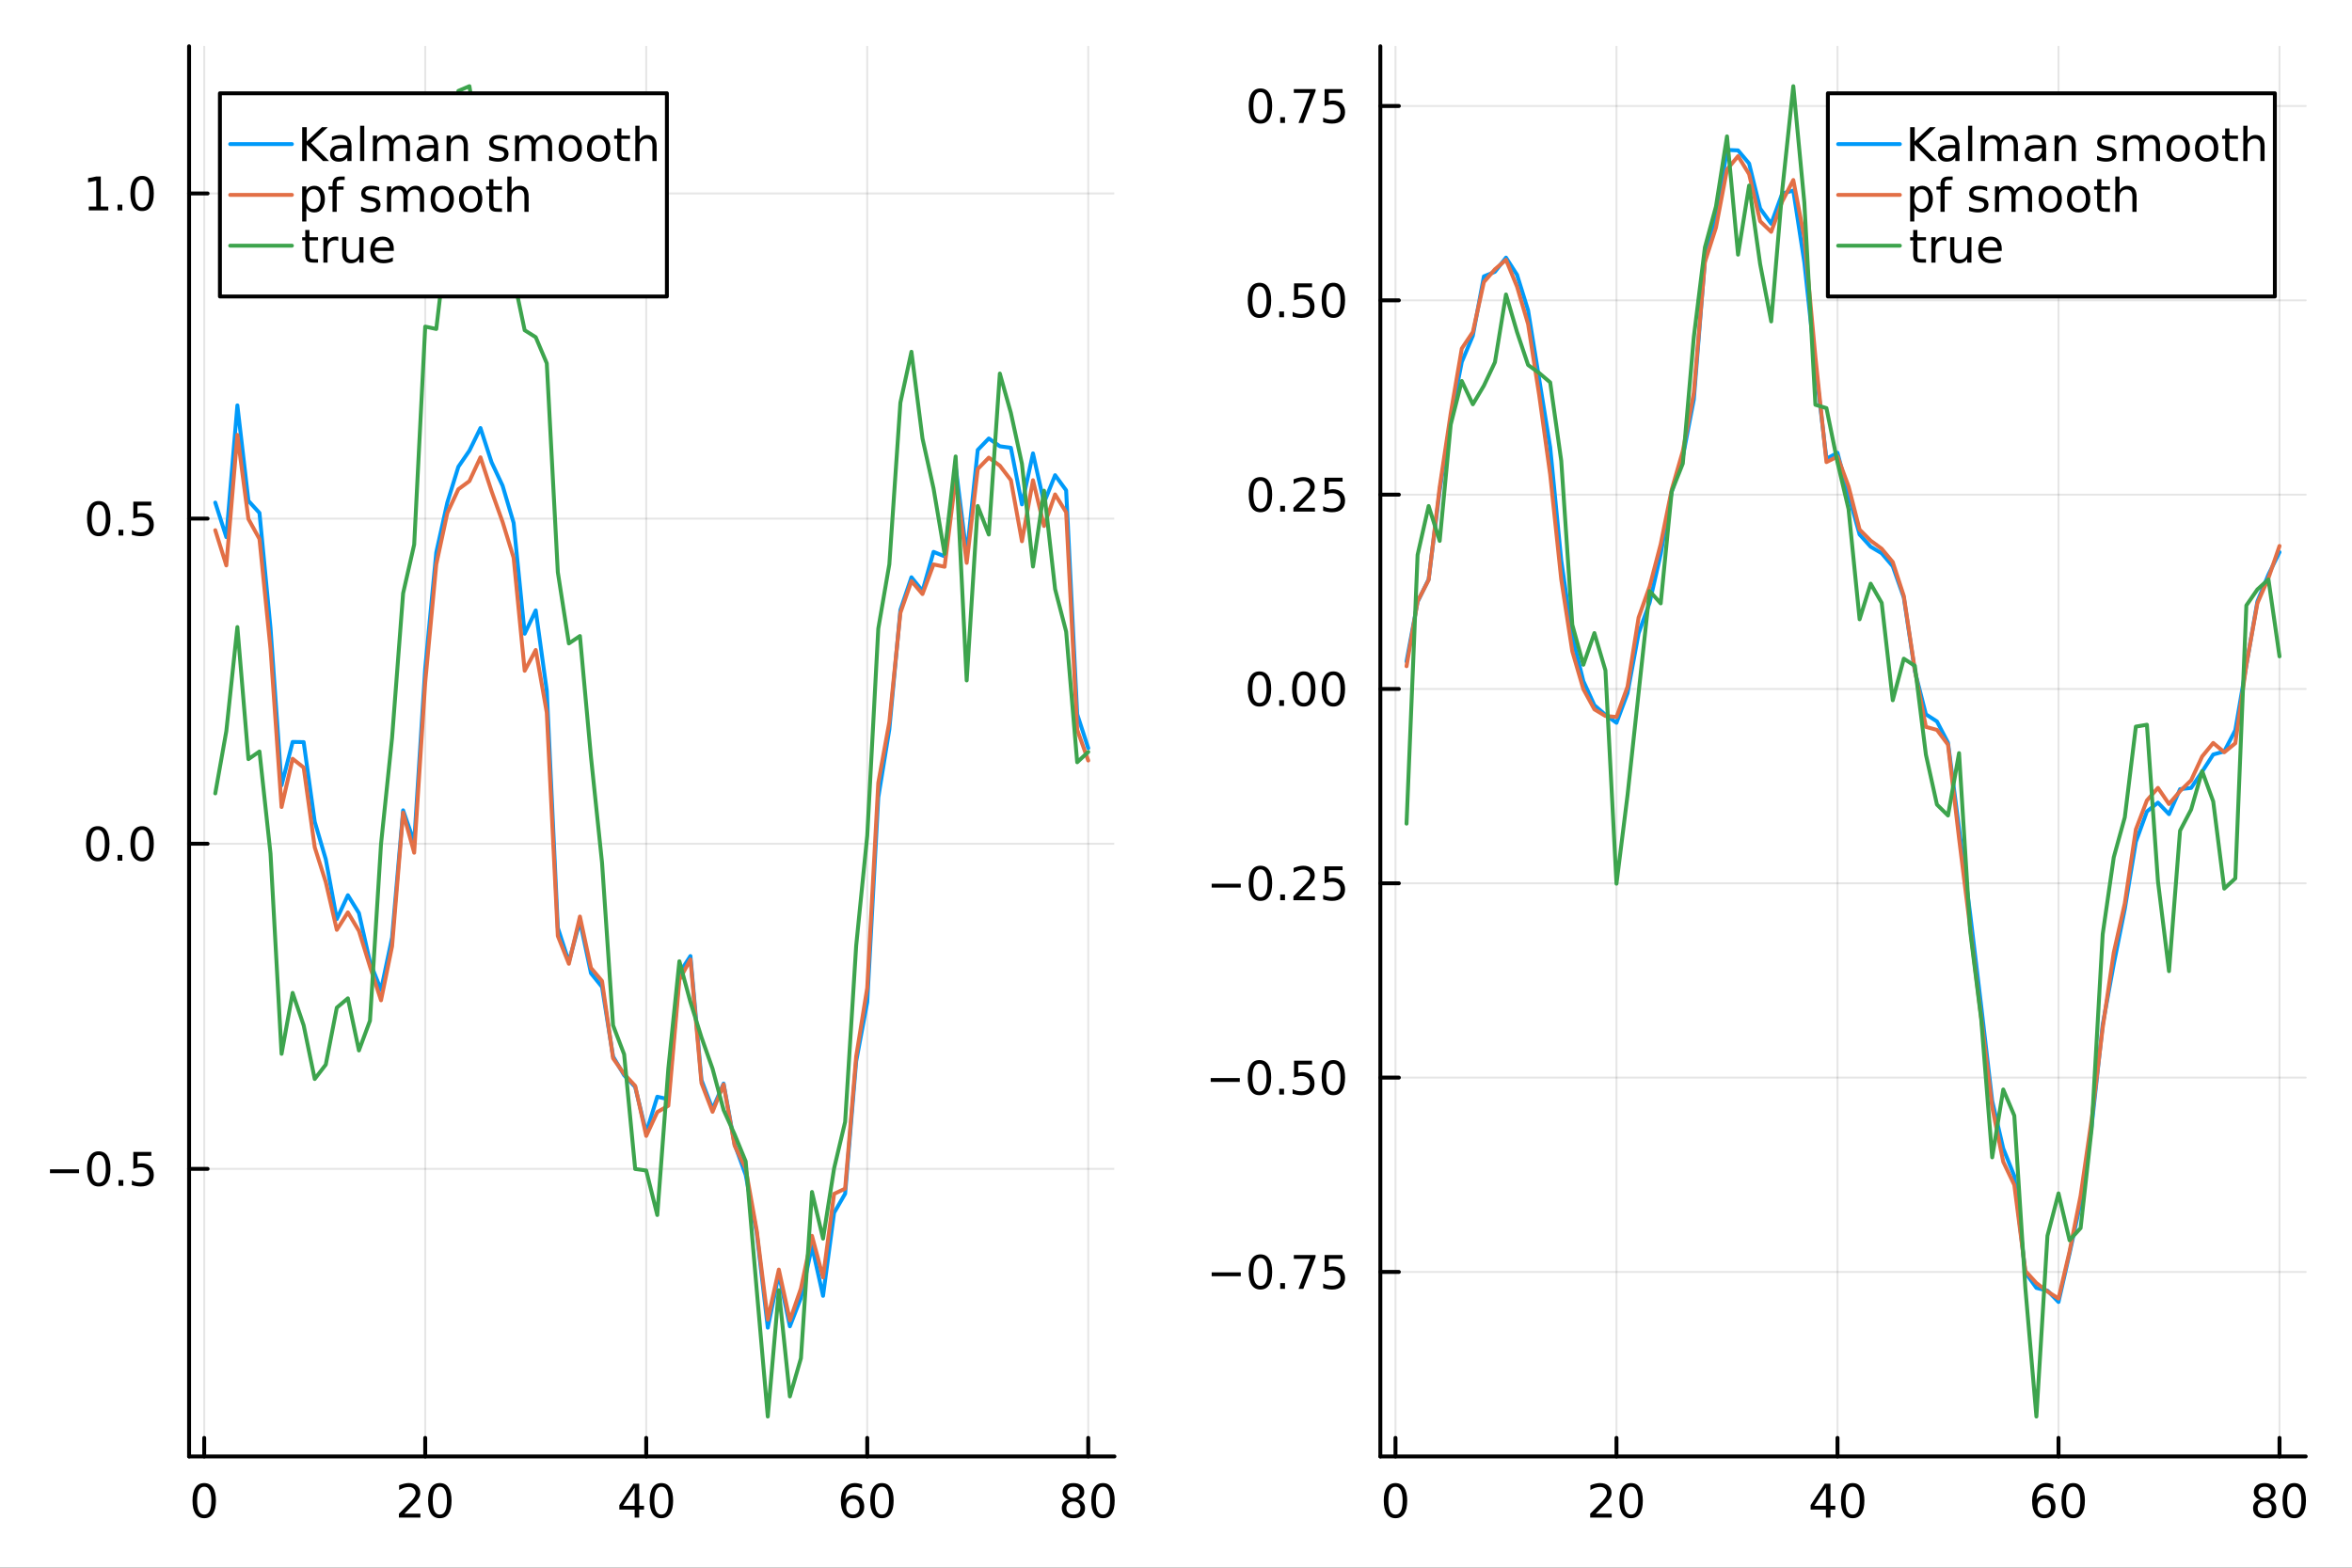 <?xml version="1.0" encoding="utf-8"?>
<svg xmlns="http://www.w3.org/2000/svg" xmlns:xlink="http://www.w3.org/1999/xlink" width="600" height="400" viewBox="0 0 2400 1600">
<rect x="0" y="0" width="2400" height="1600" fill="#333333" stroke="none"/>
<defs>
  <clipPath id="clip590">
    <rect x="0" y="0" width="2400" height="1600"/>
  </clipPath>
</defs>
<path clip-path="url(#clip590)" d="M0 1600 L2400 1600 L2400 0 L0 0  Z" fill="#ffffff" fill-rule="evenodd" fill-opacity="1"/>
<defs>
  <clipPath id="clip591">
    <rect x="480" y="0" width="1681" height="1600"/>
  </clipPath>
</defs>
<path clip-path="url(#clip590)" d="M192.941 1486.45 L1137.18 1486.45 L1137.18 47.244 L192.941 47.244  Z" fill="#ffffff" fill-rule="evenodd" fill-opacity="1"/>
<defs>
  <clipPath id="clip592">
    <rect x="192" y="47" width="945" height="1440"/>
  </clipPath>
</defs>
<polyline clip-path="url(#clip592)" style="stroke:#000000; stroke-linecap:round; stroke-linejoin:round; stroke-width:2; stroke-opacity:0.1; fill:none" points="208.388,1486.45 208.388,47.244 "/>
<polyline clip-path="url(#clip592)" style="stroke:#000000; stroke-linecap:round; stroke-linejoin:round; stroke-width:2; stroke-opacity:0.1; fill:none" points="433.905,1486.45 433.905,47.244 "/>
<polyline clip-path="url(#clip592)" style="stroke:#000000; stroke-linecap:round; stroke-linejoin:round; stroke-width:2; stroke-opacity:0.1; fill:none" points="659.421,1486.45 659.421,47.244 "/>
<polyline clip-path="url(#clip592)" style="stroke:#000000; stroke-linecap:round; stroke-linejoin:round; stroke-width:2; stroke-opacity:0.1; fill:none" points="884.937,1486.45 884.937,47.244 "/>
<polyline clip-path="url(#clip592)" style="stroke:#000000; stroke-linecap:round; stroke-linejoin:round; stroke-width:2; stroke-opacity:0.1; fill:none" points="1110.45,1486.45 1110.45,47.244 "/>
<polyline clip-path="url(#clip592)" style="stroke:#000000; stroke-linecap:round; stroke-linejoin:round; stroke-width:2; stroke-opacity:0.1; fill:none" points="192.941,1192.97 1137.18,1192.97 "/>
<polyline clip-path="url(#clip592)" style="stroke:#000000; stroke-linecap:round; stroke-linejoin:round; stroke-width:2; stroke-opacity:0.1; fill:none" points="192.941,861.132 1137.18,861.132 "/>
<polyline clip-path="url(#clip592)" style="stroke:#000000; stroke-linecap:round; stroke-linejoin:round; stroke-width:2; stroke-opacity:0.1; fill:none" points="192.941,529.291 1137.18,529.291 "/>
<polyline clip-path="url(#clip592)" style="stroke:#000000; stroke-linecap:round; stroke-linejoin:round; stroke-width:2; stroke-opacity:0.1; fill:none" points="192.941,197.449 1137.18,197.449 "/>
<polyline clip-path="url(#clip590)" style="stroke:#000000; stroke-linecap:round; stroke-linejoin:round; stroke-width:4; stroke-opacity:1; fill:none" points="192.941,1486.45 1137.18,1486.45 "/>
<polyline clip-path="url(#clip590)" style="stroke:#000000; stroke-linecap:round; stroke-linejoin:round; stroke-width:4; stroke-opacity:1; fill:none" points="208.388,1486.45 208.388,1467.55 "/>
<polyline clip-path="url(#clip590)" style="stroke:#000000; stroke-linecap:round; stroke-linejoin:round; stroke-width:4; stroke-opacity:1; fill:none" points="433.905,1486.45 433.905,1467.55 "/>
<polyline clip-path="url(#clip590)" style="stroke:#000000; stroke-linecap:round; stroke-linejoin:round; stroke-width:4; stroke-opacity:1; fill:none" points="659.421,1486.45 659.421,1467.55 "/>
<polyline clip-path="url(#clip590)" style="stroke:#000000; stroke-linecap:round; stroke-linejoin:round; stroke-width:4; stroke-opacity:1; fill:none" points="884.937,1486.45 884.937,1467.55 "/>
<polyline clip-path="url(#clip590)" style="stroke:#000000; stroke-linecap:round; stroke-linejoin:round; stroke-width:4; stroke-opacity:1; fill:none" points="1110.45,1486.45 1110.45,1467.55 "/>
<path clip-path="url(#clip590)" d="M208.388 1517.37 Q204.777 1517.37 202.949 1520.93 Q201.143 1524.47 201.143 1531.6 Q201.143 1538.71 202.949 1542.27 Q204.777 1545.82 208.388 1545.82 Q212.023 1545.82 213.828 1542.27 Q215.657 1538.71 215.657 1531.6 Q215.657 1524.47 213.828 1520.93 Q212.023 1517.37 208.388 1517.37 M208.388 1513.66 Q214.199 1513.66 217.254 1518.27 Q220.333 1522.85 220.333 1531.6 Q220.333 1540.33 217.254 1544.94 Q214.199 1549.52 208.388 1549.52 Q202.578 1549.52 199.5 1544.94 Q196.444 1540.33 196.444 1531.6 Q196.444 1522.85 199.5 1518.27 Q202.578 1513.66 208.388 1513.66 Z" fill="#000000" fill-rule="nonzero" fill-opacity="1" /><path clip-path="url(#clip590)" d="M412.678 1544.91 L428.997 1544.91 L428.997 1548.85 L407.053 1548.85 L407.053 1544.91 Q409.715 1542.16 414.298 1537.53 Q418.905 1532.88 420.085 1531.53 Q422.331 1529.01 423.21 1527.27 Q424.113 1525.51 424.113 1523.82 Q424.113 1521.07 422.169 1519.33 Q420.247 1517.6 417.146 1517.6 Q414.947 1517.6 412.493 1518.36 Q410.062 1519.13 407.285 1520.68 L407.285 1515.95 Q410.109 1514.82 412.562 1514.24 Q415.016 1513.66 417.053 1513.66 Q422.423 1513.66 425.618 1516.35 Q428.812 1519.03 428.812 1523.52 Q428.812 1525.65 428.002 1527.57 Q427.215 1529.47 425.109 1532.07 Q424.53 1532.74 421.428 1535.95 Q418.326 1539.15 412.678 1544.91 Z" fill="#000000" fill-rule="nonzero" fill-opacity="1" /><path clip-path="url(#clip590)" d="M448.812 1517.37 Q445.201 1517.37 443.372 1520.93 Q441.567 1524.47 441.567 1531.6 Q441.567 1538.71 443.372 1542.27 Q445.201 1545.82 448.812 1545.82 Q452.446 1545.82 454.252 1542.27 Q456.081 1538.71 456.081 1531.6 Q456.081 1524.47 454.252 1520.93 Q452.446 1517.37 448.812 1517.37 M448.812 1513.66 Q454.622 1513.66 457.678 1518.27 Q460.756 1522.85 460.756 1531.6 Q460.756 1540.33 457.678 1544.94 Q454.622 1549.52 448.812 1549.52 Q443.002 1549.52 439.923 1544.94 Q436.868 1540.33 436.868 1531.6 Q436.868 1522.85 439.923 1518.27 Q443.002 1513.66 448.812 1513.66 Z" fill="#000000" fill-rule="nonzero" fill-opacity="1" /><path clip-path="url(#clip590)" d="M647.592 1518.36 L635.787 1536.81 L647.592 1536.81 L647.592 1518.36 M646.366 1514.29 L652.245 1514.29 L652.245 1536.81 L657.176 1536.81 L657.176 1540.7 L652.245 1540.7 L652.245 1548.85 L647.592 1548.85 L647.592 1540.7 L631.991 1540.7 L631.991 1536.19 L646.366 1514.29 Z" fill="#000000" fill-rule="nonzero" fill-opacity="1" /><path clip-path="url(#clip590)" d="M674.907 1517.37 Q671.296 1517.37 669.467 1520.93 Q667.662 1524.47 667.662 1531.6 Q667.662 1538.71 669.467 1542.27 Q671.296 1545.82 674.907 1545.82 Q678.541 1545.82 680.347 1542.27 Q682.176 1538.71 682.176 1531.6 Q682.176 1524.47 680.347 1520.93 Q678.541 1517.37 674.907 1517.37 M674.907 1513.66 Q680.717 1513.66 683.773 1518.27 Q686.851 1522.85 686.851 1531.6 Q686.851 1540.33 683.773 1544.94 Q680.717 1549.52 674.907 1549.52 Q669.097 1549.52 666.018 1544.94 Q662.963 1540.33 662.963 1531.6 Q662.963 1522.85 666.018 1518.27 Q669.097 1513.66 674.907 1513.66 Z" fill="#000000" fill-rule="nonzero" fill-opacity="1" /><path clip-path="url(#clip590)" d="M870.342 1529.7 Q867.194 1529.7 865.343 1531.86 Q863.514 1534.01 863.514 1537.76 Q863.514 1541.49 865.343 1543.66 Q867.194 1545.82 870.342 1545.82 Q873.491 1545.82 875.319 1543.66 Q877.171 1541.49 877.171 1537.76 Q877.171 1534.01 875.319 1531.86 Q873.491 1529.7 870.342 1529.7 M879.625 1515.05 L879.625 1519.31 Q877.866 1518.48 876.06 1518.04 Q874.278 1517.6 872.518 1517.6 Q867.889 1517.6 865.435 1520.72 Q863.005 1523.85 862.657 1530.17 Q864.023 1528.15 866.083 1527.09 Q868.143 1526 870.62 1526 Q875.829 1526 878.838 1529.17 Q881.87 1532.32 881.87 1537.76 Q881.87 1543.08 878.722 1546.3 Q875.574 1549.52 870.342 1549.52 Q864.347 1549.52 861.176 1544.94 Q858.005 1540.33 858.005 1531.6 Q858.005 1523.41 861.893 1518.55 Q865.782 1513.66 872.333 1513.66 Q874.092 1513.66 875.875 1514.01 Q877.68 1514.36 879.625 1515.05 Z" fill="#000000" fill-rule="nonzero" fill-opacity="1" /><path clip-path="url(#clip590)" d="M899.926 1517.37 Q896.315 1517.37 894.486 1520.93 Q892.68 1524.47 892.68 1531.6 Q892.68 1538.71 894.486 1542.27 Q896.315 1545.82 899.926 1545.82 Q903.56 1545.82 905.365 1542.27 Q907.194 1538.71 907.194 1531.6 Q907.194 1524.47 905.365 1520.93 Q903.56 1517.37 899.926 1517.37 M899.926 1513.66 Q905.736 1513.66 908.791 1518.27 Q911.87 1522.85 911.87 1531.6 Q911.87 1540.33 908.791 1544.94 Q905.736 1549.52 899.926 1549.52 Q894.116 1549.52 891.037 1544.94 Q887.981 1540.33 887.981 1531.6 Q887.981 1522.85 891.037 1518.27 Q894.116 1513.66 899.926 1513.66 Z" fill="#000000" fill-rule="nonzero" fill-opacity="1" /><path clip-path="url(#clip590)" d="M1095.33 1532.44 Q1091.99 1532.44 1090.07 1534.22 Q1088.17 1536 1088.17 1539.13 Q1088.17 1542.25 1090.07 1544.03 Q1091.99 1545.82 1095.33 1545.82 Q1098.66 1545.82 1100.58 1544.03 Q1102.5 1542.23 1102.5 1539.13 Q1102.5 1536 1100.58 1534.22 Q1098.68 1532.44 1095.33 1532.44 M1090.65 1530.45 Q1087.64 1529.7 1085.95 1527.64 Q1084.28 1525.58 1084.28 1522.62 Q1084.28 1518.48 1087.22 1516.07 Q1090.19 1513.66 1095.33 1513.66 Q1100.49 1513.66 1103.43 1516.07 Q1106.37 1518.48 1106.37 1522.62 Q1106.37 1525.58 1104.68 1527.64 Q1103.01 1529.7 1100.03 1530.45 Q1103.41 1531.23 1105.28 1533.52 Q1107.18 1535.82 1107.18 1539.13 Q1107.18 1544.15 1104.1 1546.83 Q1101.04 1549.52 1095.33 1549.52 Q1089.61 1549.52 1086.53 1546.83 Q1083.47 1544.15 1083.47 1539.13 Q1083.47 1535.82 1085.37 1533.52 Q1087.27 1531.23 1090.65 1530.45 M1088.94 1523.06 Q1088.94 1525.75 1090.6 1527.25 Q1092.29 1528.76 1095.33 1528.76 Q1098.34 1528.76 1100.03 1527.25 Q1101.74 1525.75 1101.74 1523.06 Q1101.74 1520.38 1100.03 1518.87 Q1098.34 1517.37 1095.33 1517.37 Q1092.29 1517.37 1090.6 1518.87 Q1088.94 1520.38 1088.94 1523.06 Z" fill="#000000" fill-rule="nonzero" fill-opacity="1" /><path clip-path="url(#clip590)" d="M1125.49 1517.37 Q1121.88 1517.37 1120.05 1520.93 Q1118.24 1524.47 1118.24 1531.6 Q1118.24 1538.71 1120.05 1542.27 Q1121.88 1545.82 1125.49 1545.82 Q1129.12 1545.82 1130.93 1542.27 Q1132.76 1538.71 1132.76 1531.6 Q1132.76 1524.47 1130.93 1520.93 Q1129.12 1517.37 1125.49 1517.37 M1125.49 1513.66 Q1131.3 1513.66 1134.35 1518.27 Q1137.43 1522.85 1137.43 1531.6 Q1137.43 1540.33 1134.35 1544.94 Q1131.3 1549.52 1125.49 1549.52 Q1119.68 1549.52 1116.6 1544.94 Q1113.54 1540.33 1113.54 1531.6 Q1113.54 1522.85 1116.6 1518.27 Q1119.68 1513.66 1125.49 1513.66 Z" fill="#000000" fill-rule="nonzero" fill-opacity="1" /><polyline clip-path="url(#clip590)" style="stroke:#000000; stroke-linecap:round; stroke-linejoin:round; stroke-width:4; stroke-opacity:1; fill:none" points="192.941,1486.45 192.941,47.244 "/>
<polyline clip-path="url(#clip590)" style="stroke:#000000; stroke-linecap:round; stroke-linejoin:round; stroke-width:4; stroke-opacity:1; fill:none" points="192.941,1192.97 211.838,1192.97 "/>
<polyline clip-path="url(#clip590)" style="stroke:#000000; stroke-linecap:round; stroke-linejoin:round; stroke-width:4; stroke-opacity:1; fill:none" points="192.941,861.132 211.838,861.132 "/>
<polyline clip-path="url(#clip590)" style="stroke:#000000; stroke-linecap:round; stroke-linejoin:round; stroke-width:4; stroke-opacity:1; fill:none" points="192.941,529.291 211.838,529.291 "/>
<polyline clip-path="url(#clip590)" style="stroke:#000000; stroke-linecap:round; stroke-linejoin:round; stroke-width:4; stroke-opacity:1; fill:none" points="192.941,197.449 211.838,197.449 "/>
<path clip-path="url(#clip590)" d="M50.992 1193.43 L80.668 1193.43 L80.668 1197.36 L50.992 1197.36 L50.992 1193.43 Z" fill="#000000" fill-rule="nonzero" fill-opacity="1" /><path clip-path="url(#clip590)" d="M100.76 1178.77 Q97.149 1178.77 95.321 1182.34 Q93.515 1185.88 93.515 1193.01 Q93.515 1200.12 95.321 1203.68 Q97.149 1207.22 100.76 1207.22 Q104.395 1207.22 106.2 1203.68 Q108.029 1200.12 108.029 1193.01 Q108.029 1185.88 106.2 1182.34 Q104.395 1178.77 100.76 1178.77 M100.76 1175.07 Q106.571 1175.07 109.626 1179.68 Q112.705 1184.26 112.705 1193.01 Q112.705 1201.74 109.626 1206.34 Q106.571 1210.93 100.76 1210.93 Q94.95 1210.93 91.871 1206.34 Q88.816 1201.74 88.816 1193.01 Q88.816 1184.26 91.871 1179.68 Q94.95 1175.07 100.76 1175.07 Z" fill="#000000" fill-rule="nonzero" fill-opacity="1" /><path clip-path="url(#clip590)" d="M120.922 1204.37 L125.807 1204.37 L125.807 1210.25 L120.922 1210.25 L120.922 1204.37 Z" fill="#000000" fill-rule="nonzero" fill-opacity="1" /><path clip-path="url(#clip590)" d="M136.038 1175.69 L154.394 1175.69 L154.394 1179.63 L140.32 1179.63 L140.32 1188.1 Q141.339 1187.75 142.357 1187.59 Q143.376 1187.41 144.394 1187.41 Q150.181 1187.41 153.561 1190.58 Q156.941 1193.75 156.941 1199.17 Q156.941 1204.74 153.468 1207.85 Q149.996 1210.93 143.677 1210.93 Q141.501 1210.93 139.232 1210.55 Q136.987 1210.18 134.58 1209.44 L134.58 1204.74 Q136.663 1205.88 138.885 1206.43 Q141.107 1206.99 143.584 1206.99 Q147.589 1206.99 149.927 1204.88 Q152.265 1202.78 152.265 1199.17 Q152.265 1195.55 149.927 1193.45 Q147.589 1191.34 143.584 1191.34 Q141.709 1191.34 139.834 1191.76 Q137.982 1192.18 136.038 1193.05 L136.038 1175.69 Z" fill="#000000" fill-rule="nonzero" fill-opacity="1" /><path clip-path="url(#clip590)" d="M99.765 846.931 Q96.154 846.931 94.325 850.496 Q92.52 854.037 92.52 861.167 Q92.52 868.273 94.325 871.838 Q96.154 875.38 99.765 875.38 Q103.399 875.38 105.205 871.838 Q107.033 868.273 107.033 861.167 Q107.033 854.037 105.205 850.496 Q103.399 846.931 99.765 846.931 M99.765 843.227 Q105.575 843.227 108.631 847.834 Q111.709 852.417 111.709 861.167 Q111.709 869.894 108.631 874.5 Q105.575 879.084 99.765 879.084 Q93.955 879.084 90.876 874.5 Q87.821 869.894 87.821 861.167 Q87.821 852.417 90.876 847.834 Q93.955 843.227 99.765 843.227 Z" fill="#000000" fill-rule="nonzero" fill-opacity="1" /><path clip-path="url(#clip590)" d="M119.927 872.533 L124.811 872.533 L124.811 878.412 L119.927 878.412 L119.927 872.533 Z" fill="#000000" fill-rule="nonzero" fill-opacity="1" /><path clip-path="url(#clip590)" d="M144.996 846.931 Q141.385 846.931 139.556 850.496 Q137.751 854.037 137.751 861.167 Q137.751 868.273 139.556 871.838 Q141.385 875.38 144.996 875.38 Q148.63 875.38 150.436 871.838 Q152.265 868.273 152.265 861.167 Q152.265 854.037 150.436 850.496 Q148.63 846.931 144.996 846.931 M144.996 843.227 Q150.806 843.227 153.862 847.834 Q156.941 852.417 156.941 861.167 Q156.941 869.894 153.862 874.5 Q150.806 879.084 144.996 879.084 Q139.186 879.084 136.107 874.5 Q133.052 869.894 133.052 861.167 Q133.052 852.417 136.107 847.834 Q139.186 843.227 144.996 843.227 Z" fill="#000000" fill-rule="nonzero" fill-opacity="1" /><path clip-path="url(#clip590)" d="M100.76 515.089 Q97.149 515.089 95.321 518.654 Q93.515 522.196 93.515 529.325 Q93.515 536.432 95.321 539.997 Q97.149 543.538 100.76 543.538 Q104.395 543.538 106.2 539.997 Q108.029 536.432 108.029 529.325 Q108.029 522.196 106.2 518.654 Q104.395 515.089 100.76 515.089 M100.76 511.386 Q106.571 511.386 109.626 515.992 Q112.705 520.576 112.705 529.325 Q112.705 538.052 109.626 542.659 Q106.571 547.242 100.76 547.242 Q94.95 547.242 91.871 542.659 Q88.816 538.052 88.816 529.325 Q88.816 520.576 91.871 515.992 Q94.95 511.386 100.76 511.386 Z" fill="#000000" fill-rule="nonzero" fill-opacity="1" /><path clip-path="url(#clip590)" d="M120.922 540.691 L125.807 540.691 L125.807 546.571 L120.922 546.571 L120.922 540.691 Z" fill="#000000" fill-rule="nonzero" fill-opacity="1" /><path clip-path="url(#clip590)" d="M136.038 512.011 L154.394 512.011 L154.394 515.946 L140.32 515.946 L140.32 524.418 Q141.339 524.071 142.357 523.909 Q143.376 523.724 144.394 523.724 Q150.181 523.724 153.561 526.895 Q156.941 530.066 156.941 535.483 Q156.941 541.062 153.468 544.163 Q149.996 547.242 143.677 547.242 Q141.501 547.242 139.232 546.872 Q136.987 546.501 134.58 545.761 L134.58 541.062 Q136.663 542.196 138.885 542.751 Q141.107 543.307 143.584 543.307 Q147.589 543.307 149.927 541.2 Q152.265 539.094 152.265 535.483 Q152.265 531.872 149.927 529.765 Q147.589 527.659 143.584 527.659 Q141.709 527.659 139.834 528.075 Q137.982 528.492 136.038 529.372 L136.038 512.011 Z" fill="#000000" fill-rule="nonzero" fill-opacity="1" /><path clip-path="url(#clip590)" d="M90.575 210.794 L98.214 210.794 L98.214 184.428 L89.904 186.095 L89.904 181.836 L98.168 180.169 L102.844 180.169 L102.844 210.794 L110.483 210.794 L110.483 214.729 L90.575 214.729 L90.575 210.794 Z" fill="#000000" fill-rule="nonzero" fill-opacity="1" /><path clip-path="url(#clip590)" d="M119.927 208.85 L124.811 208.85 L124.811 214.729 L119.927 214.729 L119.927 208.85 Z" fill="#000000" fill-rule="nonzero" fill-opacity="1" /><path clip-path="url(#clip590)" d="M144.996 183.248 Q141.385 183.248 139.556 186.813 Q137.751 190.354 137.751 197.484 Q137.751 204.59 139.556 208.155 Q141.385 211.697 144.996 211.697 Q148.63 211.697 150.436 208.155 Q152.265 204.59 152.265 197.484 Q152.265 190.354 150.436 186.813 Q148.63 183.248 144.996 183.248 M144.996 179.544 Q150.806 179.544 153.862 184.151 Q156.941 188.734 156.941 197.484 Q156.941 206.211 153.862 210.817 Q150.806 215.4 144.996 215.4 Q139.186 215.4 136.107 210.817 Q133.052 206.211 133.052 197.484 Q133.052 188.734 136.107 184.151 Q139.186 179.544 144.996 179.544 Z" fill="#000000" fill-rule="nonzero" fill-opacity="1" /><polyline clip-path="url(#clip592)" style="stroke:#009af9; stroke-linecap:round; stroke-linejoin:round; stroke-width:4; stroke-opacity:1; fill:none" points="219.664,512.927 230.94,548.189 242.216,413.73 253.492,511.157 264.768,523.505 276.043,641.087 287.319,801.507 298.595,757.236 309.871,757.403 321.147,838.651 332.422,876.933 343.698,938.027 354.974,913.676 366.25,931.902 377.526,981.844 388.802,1010.45 400.077,956.713 411.353,827.018 422.629,859.64 433.905,681.958 445.181,563.819 456.456,512.851 467.732,476.35 479.008,459.938 490.284,436.85 501.56,471.69 512.835,495.67 524.111,533.643 535.387,646.804 546.663,622.962 557.939,704.945 569.215,946.949 580.49,981.643 591.766,940.038 603.042,993.309 614.318,1007.3 625.594,1078.28 636.869,1097.45 648.145,1109.39 659.421,1155.88 670.697,1119.33 681.973,1121.92 693.248,993.2 704.524,975.74 715.8,1102.28 727.076,1131.93 738.352,1105.9 749.628,1168.06 760.903,1199.1 772.179,1258.39 783.455,1355.04 794.731,1300.3 806.007,1353.64 817.282,1324.58 828.558,1271.97 839.834,1322.57 851.11,1237.82 862.386,1218.32 873.662,1083.2 884.937,1022.75 896.213,813.985 907.489,744.395 918.765,622.518 930.041,589.169 941.316,603.205 952.592,563.234 963.868,567.783 975.144,475.824 986.42,566.538 997.695,459.246 1008.97,447.516 1020.25,455.469 1031.52,457.056 1042.8,514.828 1054.07,462.731 1065.35,513.154 1076.63,484.977 1087.9,500.427 1099.18,728.914 1110.45,763.554 "/>
<polyline clip-path="url(#clip592)" style="stroke:#e26f46; stroke-linecap:round; stroke-linejoin:round; stroke-width:4; stroke-opacity:1; fill:none" points="219.664,541.147 230.94,577.062 242.216,443.85 253.492,529.706 264.768,550.087 276.043,662.175 287.319,823.632 298.595,774.429 309.871,783.327 321.147,864.744 332.422,900.282 343.698,949.024 354.974,931.208 366.25,950.086 377.526,986.494 388.802,1020.93 400.077,965.809 411.353,829.392 422.629,870.3 433.905,696.391 445.181,575.954 456.456,523.544 467.732,499.294 479.008,490.99 490.284,466.733 501.56,501.233 512.835,532.685 524.111,569.232 535.387,684.591 546.663,663.377 557.939,727.271 569.215,955.287 580.49,983.67 591.766,935.445 603.042,987.879 614.318,1001.22 625.594,1080.12 636.869,1096.11 648.145,1108.27 659.421,1159.33 670.697,1134.96 681.973,1128.51 693.248,999.961 704.524,979.211 715.8,1105.44 727.076,1134.73 738.352,1106.81 749.628,1169.18 760.903,1192.59 772.179,1256 783.455,1346.85 794.731,1295.75 806.007,1347.56 817.282,1314.95 828.558,1261.3 839.834,1303.76 851.11,1218.46 862.386,1213.16 873.662,1078.18 884.937,1008.18 896.213,799.019 907.489,736.943 918.765,625.472 930.041,593.071 941.316,606.303 952.592,576.044 963.868,578.445 975.144,488.307 986.42,574.46 997.695,478.681 1008.97,467.076 1020.25,475.278 1031.52,489.996 1042.8,552.426 1054.07,490.134 1065.35,536.836 1076.63,504.597 1087.9,522.815 1099.18,744.788 1110.45,776.193 "/>
<polyline clip-path="url(#clip592)" style="stroke:#3da44d; stroke-linecap:round; stroke-linejoin:round; stroke-width:4; stroke-opacity:1; fill:none" points="219.664,809.749 230.94,746.221 242.216,640.018 253.492,774.78 264.768,767 276.043,871.257 287.319,1075.55 298.595,1013.36 309.871,1046.52 321.147,1101.23 332.422,1086.57 343.698,1028.4 354.974,1018.91 366.25,1072.11 377.526,1041.74 388.802,861.501 400.077,753.022 411.353,605.485 422.629,555.799 433.905,333.334 445.181,335.753 456.456,239.842 467.732,92.752 479.008,87.976 490.284,161.409 501.56,255.869 512.835,215.833 524.111,283.271 535.387,337.068 546.663,344.137 557.939,370.824 569.215,584.011 580.49,656.684 591.766,649.15 603.042,772.587 614.318,880.422 625.594,1046.49 636.869,1076.06 648.145,1193.08 659.421,1194.65 670.697,1240.07 681.973,1090.63 693.248,981.07 704.524,1022.71 715.8,1058.74 727.076,1090.68 738.352,1132.81 749.628,1157.83 760.903,1185.27 772.179,1316.54 783.455,1445.72 794.731,1316.72 806.007,1425.19 817.282,1386.22 828.558,1216.53 839.834,1264.15 851.11,1192.51 862.386,1144.94 873.662,965.133 884.937,852.865 896.213,641.579 907.489,575.868 918.765,410.942 930.041,359.01 941.316,447.489 952.592,498.48 963.868,565.267 975.144,465.849 986.42,694.467 997.695,516.406 1008.97,545.563 1020.25,381.261 1031.52,421.429 1042.8,473.363 1054.07,578.217 1065.35,500.809 1076.63,601.249 1087.9,644.627 1099.18,777.96 1110.45,767.405 "/>
<path clip-path="url(#clip590)" d="M224.415 302.578 L680.504 302.578 L680.504 95.218 L224.415 95.218  Z" fill="#ffffff" fill-rule="evenodd" fill-opacity="1"/>
<polyline clip-path="url(#clip590)" style="stroke:#000000; stroke-linecap:round; stroke-linejoin:round; stroke-width:4; stroke-opacity:1; fill:none" points="224.415,302.578 680.504,302.578 680.504,95.218 224.415,95.218 224.415,302.578 "/>
<polyline clip-path="url(#clip590)" style="stroke:#009af9; stroke-linecap:round; stroke-linejoin:round; stroke-width:4; stroke-opacity:1; fill:none" points="234.907,147.058 297.856,147.058 "/>
<path clip-path="url(#clip590)" d="M308.347 129.778 L313.023 129.778 L313.023 144.384 L328.532 129.778 L334.551 129.778 L317.398 145.889 L335.778 164.338 L329.62 164.338 L313.023 147.694 L313.023 164.338 L308.347 164.338 L308.347 129.778 Z" fill="#000000" fill-rule="nonzero" fill-opacity="1" /><path clip-path="url(#clip590)" d="M350.199 151.305 Q345.037 151.305 343.046 152.486 Q341.055 153.666 341.055 156.514 Q341.055 158.782 342.537 160.125 Q344.042 161.444 346.611 161.444 Q350.153 161.444 352.282 158.944 Q354.435 156.421 354.435 152.254 L354.435 151.305 L350.199 151.305 M358.694 149.546 L358.694 164.338 L354.435 164.338 L354.435 160.402 Q352.977 162.763 350.801 163.898 Q348.625 165.009 345.477 165.009 Q341.495 165.009 339.134 162.787 Q336.796 160.541 336.796 156.791 Q336.796 152.416 339.713 150.194 Q342.653 147.972 348.463 147.972 L354.435 147.972 L354.435 147.555 Q354.435 144.615 352.491 143.018 Q350.569 141.398 347.074 141.398 Q344.852 141.398 342.745 141.93 Q340.639 142.463 338.694 143.527 L338.694 139.592 Q341.032 138.69 343.231 138.25 Q345.43 137.787 347.514 137.787 Q353.139 137.787 355.917 140.703 Q358.694 143.62 358.694 149.546 Z" fill="#000000" fill-rule="nonzero" fill-opacity="1" /><path clip-path="url(#clip590)" d="M367.467 128.319 L371.727 128.319 L371.727 164.338 L367.467 164.338 L367.467 128.319 Z" fill="#000000" fill-rule="nonzero" fill-opacity="1" /><path clip-path="url(#clip590)" d="M400.824 143.389 Q402.421 140.518 404.643 139.153 Q406.865 137.787 409.875 137.787 Q413.925 137.787 416.125 140.634 Q418.324 143.458 418.324 148.689 L418.324 164.338 L414.041 164.338 L414.041 148.828 Q414.041 145.102 412.722 143.296 Q411.402 141.49 408.694 141.49 Q405.384 141.49 403.463 143.69 Q401.541 145.889 401.541 149.685 L401.541 164.338 L397.259 164.338 L397.259 148.828 Q397.259 145.078 395.939 143.296 Q394.62 141.49 391.865 141.49 Q388.602 141.49 386.68 143.713 Q384.759 145.912 384.759 149.685 L384.759 164.338 L380.477 164.338 L380.477 138.412 L384.759 138.412 L384.759 142.44 Q386.217 140.055 388.254 138.921 Q390.291 137.787 393.092 137.787 Q395.916 137.787 397.884 139.222 Q399.875 140.657 400.824 143.389 Z" fill="#000000" fill-rule="nonzero" fill-opacity="1" /><path clip-path="url(#clip590)" d="M438.601 151.305 Q433.439 151.305 431.449 152.486 Q429.458 153.666 429.458 156.514 Q429.458 158.782 430.939 160.125 Q432.444 161.444 435.013 161.444 Q438.555 161.444 440.685 158.944 Q442.837 156.421 442.837 152.254 L442.837 151.305 L438.601 151.305 M447.097 149.546 L447.097 164.338 L442.837 164.338 L442.837 160.402 Q441.379 162.763 439.203 163.898 Q437.027 165.009 433.879 165.009 Q429.898 165.009 427.537 162.787 Q425.199 160.541 425.199 156.791 Q425.199 152.416 428.115 150.194 Q431.055 147.972 436.865 147.972 L442.837 147.972 L442.837 147.555 Q442.837 144.615 440.893 143.018 Q438.972 141.398 435.476 141.398 Q433.254 141.398 431.148 141.93 Q429.041 142.463 427.097 143.527 L427.097 139.592 Q429.435 138.69 431.634 138.25 Q433.833 137.787 435.916 137.787 Q441.541 137.787 444.319 140.703 Q447.097 143.62 447.097 149.546 Z" fill="#000000" fill-rule="nonzero" fill-opacity="1" /><path clip-path="url(#clip590)" d="M477.421 148.689 L477.421 164.338 L473.161 164.338 L473.161 148.828 Q473.161 145.148 471.726 143.319 Q470.291 141.49 467.421 141.49 Q463.972 141.49 461.981 143.69 Q459.99 145.889 459.99 149.685 L459.99 164.338 L455.708 164.338 L455.708 138.412 L459.99 138.412 L459.99 142.44 Q461.518 140.102 463.578 138.944 Q465.661 137.787 468.37 137.787 Q472.837 137.787 475.129 140.565 Q477.421 143.319 477.421 148.689 Z" fill="#000000" fill-rule="nonzero" fill-opacity="1" /><path clip-path="url(#clip590)" d="M517.513 139.176 L517.513 143.203 Q515.707 142.277 513.763 141.815 Q511.818 141.352 509.735 141.352 Q506.564 141.352 504.967 142.324 Q503.393 143.296 503.393 145.24 Q503.393 146.722 504.527 147.578 Q505.661 148.412 509.087 149.176 L510.545 149.5 Q515.082 150.472 516.98 152.254 Q518.902 154.014 518.902 157.185 Q518.902 160.796 516.031 162.902 Q513.184 165.009 508.184 165.009 Q506.101 165.009 503.832 164.592 Q501.587 164.199 499.087 163.388 L499.087 158.99 Q501.448 160.217 503.74 160.842 Q506.031 161.444 508.277 161.444 Q511.286 161.444 512.906 160.426 Q514.527 159.384 514.527 157.509 Q514.527 155.773 513.346 154.847 Q512.189 153.921 508.231 153.064 L506.749 152.717 Q502.791 151.884 501.031 150.171 Q499.272 148.435 499.272 145.426 Q499.272 141.768 501.865 139.778 Q504.457 137.787 509.226 137.787 Q511.587 137.787 513.67 138.134 Q515.754 138.481 517.513 139.176 Z" fill="#000000" fill-rule="nonzero" fill-opacity="1" /><path clip-path="url(#clip590)" d="M545.869 143.389 Q547.466 140.518 549.689 139.153 Q551.911 137.787 554.92 137.787 Q558.971 137.787 561.17 140.634 Q563.369 143.458 563.369 148.689 L563.369 164.338 L559.087 164.338 L559.087 148.828 Q559.087 145.102 557.767 143.296 Q556.448 141.49 553.74 141.49 Q550.429 141.49 548.508 143.69 Q546.587 145.889 546.587 149.685 L546.587 164.338 L542.304 164.338 L542.304 148.828 Q542.304 145.078 540.985 143.296 Q539.666 141.49 536.911 141.49 Q533.647 141.49 531.726 143.713 Q529.804 145.912 529.804 149.685 L529.804 164.338 L525.522 164.338 L525.522 138.412 L529.804 138.412 L529.804 142.44 Q531.263 140.055 533.3 138.921 Q535.337 137.787 538.138 137.787 Q540.962 137.787 542.929 139.222 Q544.92 140.657 545.869 143.389 Z" fill="#000000" fill-rule="nonzero" fill-opacity="1" /><path clip-path="url(#clip590)" d="M581.911 141.398 Q578.485 141.398 576.494 144.083 Q574.503 146.745 574.503 151.398 Q574.503 156.051 576.471 158.736 Q578.462 161.398 581.911 161.398 Q585.313 161.398 587.304 158.713 Q589.295 156.027 589.295 151.398 Q589.295 146.791 587.304 144.106 Q585.313 141.398 581.911 141.398 M581.911 137.787 Q587.466 137.787 590.637 141.398 Q593.809 145.009 593.809 151.398 Q593.809 157.764 590.637 161.398 Q587.466 165.009 581.911 165.009 Q576.332 165.009 573.161 161.398 Q570.013 157.764 570.013 151.398 Q570.013 145.009 573.161 141.398 Q576.332 137.787 581.911 137.787 Z" fill="#000000" fill-rule="nonzero" fill-opacity="1" /><path clip-path="url(#clip590)" d="M610.915 141.398 Q607.489 141.398 605.499 144.083 Q603.508 146.745 603.508 151.398 Q603.508 156.051 605.475 158.736 Q607.466 161.398 610.915 161.398 Q614.318 161.398 616.309 158.713 Q618.299 156.027 618.299 151.398 Q618.299 146.791 616.309 144.106 Q614.318 141.398 610.915 141.398 M610.915 137.787 Q616.471 137.787 619.642 141.398 Q622.813 145.009 622.813 151.398 Q622.813 157.764 619.642 161.398 Q616.471 165.009 610.915 165.009 Q605.336 165.009 602.165 161.398 Q599.017 157.764 599.017 151.398 Q599.017 145.009 602.165 141.398 Q605.336 137.787 610.915 137.787 Z" fill="#000000" fill-rule="nonzero" fill-opacity="1" /><path clip-path="url(#clip590)" d="M634.086 131.051 L634.086 138.412 L642.859 138.412 L642.859 141.722 L634.086 141.722 L634.086 155.796 Q634.086 158.967 634.943 159.87 Q635.822 160.773 638.484 160.773 L642.859 160.773 L642.859 164.338 L638.484 164.338 Q633.554 164.338 631.679 162.509 Q629.804 160.657 629.804 155.796 L629.804 141.722 L626.679 141.722 L626.679 138.412 L629.804 138.412 L629.804 131.051 L634.086 131.051 Z" fill="#000000" fill-rule="nonzero" fill-opacity="1" /><path clip-path="url(#clip590)" d="M670.012 148.689 L670.012 164.338 L665.753 164.338 L665.753 148.828 Q665.753 145.148 664.318 143.319 Q662.882 141.49 660.012 141.49 Q656.563 141.49 654.572 143.69 Q652.582 145.889 652.582 149.685 L652.582 164.338 L648.299 164.338 L648.299 128.319 L652.582 128.319 L652.582 142.44 Q654.109 140.102 656.17 138.944 Q658.253 137.787 660.961 137.787 Q665.429 137.787 667.72 140.565 Q670.012 143.319 670.012 148.689 Z" fill="#000000" fill-rule="nonzero" fill-opacity="1" /><polyline clip-path="url(#clip590)" style="stroke:#e26f46; stroke-linecap:round; stroke-linejoin:round; stroke-width:4; stroke-opacity:1; fill:none" points="234.907,198.898 297.856,198.898 "/>
<path clip-path="url(#clip590)" d="M312.63 212.289 L312.63 226.039 L308.347 226.039 L308.347 190.252 L312.63 190.252 L312.63 194.187 Q313.972 191.872 316.009 190.761 Q318.07 189.627 320.917 189.627 Q325.639 189.627 328.579 193.377 Q331.542 197.127 331.542 203.238 Q331.542 209.349 328.579 213.099 Q325.639 216.849 320.917 216.849 Q318.07 216.849 316.009 215.738 Q313.972 214.603 312.63 212.289 M327.12 203.238 Q327.12 198.539 325.176 195.877 Q323.255 193.192 319.875 193.192 Q316.495 193.192 314.551 195.877 Q312.63 198.539 312.63 203.238 Q312.63 207.937 314.551 210.622 Q316.495 213.284 319.875 213.284 Q323.255 213.284 325.176 210.622 Q327.12 207.937 327.12 203.238 Z" fill="#000000" fill-rule="nonzero" fill-opacity="1" /><path clip-path="url(#clip590)" d="M351.727 180.159 L351.727 183.701 L347.653 183.701 Q345.361 183.701 344.458 184.627 Q343.579 185.553 343.579 187.96 L343.579 190.252 L350.592 190.252 L350.592 193.562 L343.579 193.562 L343.579 216.178 L339.296 216.178 L339.296 193.562 L335.222 193.562 L335.222 190.252 L339.296 190.252 L339.296 188.446 Q339.296 184.118 341.31 182.15 Q343.324 180.159 347.699 180.159 L351.727 180.159 Z" fill="#000000" fill-rule="nonzero" fill-opacity="1" /><path clip-path="url(#clip590)" d="M386.889 191.016 L386.889 195.043 Q385.083 194.117 383.139 193.655 Q381.194 193.192 379.111 193.192 Q375.94 193.192 374.342 194.164 Q372.768 195.136 372.768 197.08 Q372.768 198.562 373.903 199.418 Q375.037 200.252 378.463 201.016 L379.921 201.34 Q384.458 202.312 386.356 204.094 Q388.277 205.854 388.277 209.025 Q388.277 212.636 385.407 214.742 Q382.56 216.849 377.56 216.849 Q375.477 216.849 373.208 216.432 Q370.963 216.039 368.463 215.228 L368.463 210.83 Q370.824 212.057 373.116 212.682 Q375.407 213.284 377.653 213.284 Q380.662 213.284 382.282 212.266 Q383.902 211.224 383.902 209.349 Q383.902 207.613 382.722 206.687 Q381.565 205.761 377.606 204.904 L376.125 204.557 Q372.166 203.724 370.407 202.011 Q368.648 200.275 368.648 197.266 Q368.648 193.608 371.241 191.618 Q373.833 189.627 378.602 189.627 Q380.963 189.627 383.046 189.974 Q385.129 190.321 386.889 191.016 Z" fill="#000000" fill-rule="nonzero" fill-opacity="1" /><path clip-path="url(#clip590)" d="M415.245 195.229 Q416.842 192.358 419.064 190.993 Q421.287 189.627 424.296 189.627 Q428.347 189.627 430.546 192.474 Q432.745 195.298 432.745 200.529 L432.745 216.178 L428.462 216.178 L428.462 200.668 Q428.462 196.942 427.143 195.136 Q425.824 193.33 423.115 193.33 Q419.805 193.33 417.884 195.53 Q415.962 197.729 415.962 201.525 L415.962 216.178 L411.68 216.178 L411.68 200.668 Q411.68 196.918 410.361 195.136 Q409.041 193.33 406.287 193.33 Q403.023 193.33 401.101 195.553 Q399.18 197.752 399.18 201.525 L399.18 216.178 L394.898 216.178 L394.898 190.252 L399.18 190.252 L399.18 194.28 Q400.639 191.895 402.676 190.761 Q404.713 189.627 407.513 189.627 Q410.338 189.627 412.305 191.062 Q414.296 192.497 415.245 195.229 Z" fill="#000000" fill-rule="nonzero" fill-opacity="1" /><path clip-path="url(#clip590)" d="M451.286 193.238 Q447.86 193.238 445.87 195.923 Q443.879 198.585 443.879 203.238 Q443.879 207.891 445.847 210.576 Q447.837 213.238 451.286 213.238 Q454.689 213.238 456.68 210.553 Q458.671 207.867 458.671 203.238 Q458.671 198.631 456.68 195.946 Q454.689 193.238 451.286 193.238 M451.286 189.627 Q456.842 189.627 460.013 193.238 Q463.184 196.849 463.184 203.238 Q463.184 209.604 460.013 213.238 Q456.842 216.849 451.286 216.849 Q445.708 216.849 442.536 213.238 Q439.388 209.604 439.388 203.238 Q439.388 196.849 442.536 193.238 Q445.708 189.627 451.286 189.627 Z" fill="#000000" fill-rule="nonzero" fill-opacity="1" /><path clip-path="url(#clip590)" d="M480.291 193.238 Q476.865 193.238 474.874 195.923 Q472.883 198.585 472.883 203.238 Q472.883 207.891 474.851 210.576 Q476.842 213.238 480.291 213.238 Q483.694 213.238 485.684 210.553 Q487.675 207.867 487.675 203.238 Q487.675 198.631 485.684 195.946 Q483.694 193.238 480.291 193.238 M480.291 189.627 Q485.846 189.627 489.018 193.238 Q492.189 196.849 492.189 203.238 Q492.189 209.604 489.018 213.238 Q485.846 216.849 480.291 216.849 Q474.712 216.849 471.541 213.238 Q468.393 209.604 468.393 203.238 Q468.393 196.849 471.541 193.238 Q474.712 189.627 480.291 189.627 Z" fill="#000000" fill-rule="nonzero" fill-opacity="1" /><path clip-path="url(#clip590)" d="M503.462 182.891 L503.462 190.252 L512.235 190.252 L512.235 193.562 L503.462 193.562 L503.462 207.636 Q503.462 210.807 504.319 211.71 Q505.198 212.613 507.86 212.613 L512.235 212.613 L512.235 216.178 L507.86 216.178 Q502.93 216.178 501.055 214.349 Q499.18 212.497 499.18 207.636 L499.18 193.562 L496.055 193.562 L496.055 190.252 L499.18 190.252 L499.18 182.891 L503.462 182.891 Z" fill="#000000" fill-rule="nonzero" fill-opacity="1" /><path clip-path="url(#clip590)" d="M539.388 200.529 L539.388 216.178 L535.129 216.178 L535.129 200.668 Q535.129 196.988 533.693 195.159 Q532.258 193.33 529.388 193.33 Q525.939 193.33 523.948 195.53 Q521.957 197.729 521.957 201.525 L521.957 216.178 L517.675 216.178 L517.675 180.159 L521.957 180.159 L521.957 194.28 Q523.485 191.942 525.545 190.784 Q527.629 189.627 530.337 189.627 Q534.804 189.627 537.096 192.405 Q539.388 195.159 539.388 200.529 Z" fill="#000000" fill-rule="nonzero" fill-opacity="1" /><polyline clip-path="url(#clip590)" style="stroke:#3da44d; stroke-linecap:round; stroke-linejoin:round; stroke-width:4; stroke-opacity:1; fill:none" points="234.907,250.738 297.856,250.738 "/>
<path clip-path="url(#clip590)" d="M315.755 234.731 L315.755 242.092 L324.528 242.092 L324.528 245.402 L315.755 245.402 L315.755 259.476 Q315.755 262.647 316.611 263.55 Q317.491 264.453 320.153 264.453 L324.528 264.453 L324.528 268.018 L320.153 268.018 Q315.222 268.018 313.347 266.189 Q311.472 264.337 311.472 259.476 L311.472 245.402 L308.347 245.402 L308.347 242.092 L311.472 242.092 L311.472 234.731 L315.755 234.731 Z" fill="#000000" fill-rule="nonzero" fill-opacity="1" /><path clip-path="url(#clip590)" d="M345.153 246.073 Q344.435 245.657 343.579 245.471 Q342.745 245.263 341.727 245.263 Q338.116 245.263 336.171 247.624 Q334.25 249.962 334.25 254.36 L334.25 268.018 L329.968 268.018 L329.968 242.092 L334.25 242.092 L334.25 246.12 Q335.593 243.758 337.745 242.624 Q339.898 241.467 342.977 241.467 Q343.417 241.467 343.949 241.536 Q344.481 241.583 345.13 241.698 L345.153 246.073 Z" fill="#000000" fill-rule="nonzero" fill-opacity="1" /><path clip-path="url(#clip590)" d="M349.18 257.786 L349.18 242.092 L353.44 242.092 L353.44 257.624 Q353.44 261.305 354.875 263.156 Q356.31 264.985 359.18 264.985 Q362.629 264.985 364.62 262.786 Q366.634 260.587 366.634 256.791 L366.634 242.092 L370.893 242.092 L370.893 268.018 L366.634 268.018 L366.634 264.036 Q365.083 266.397 363.023 267.555 Q360.986 268.689 358.278 268.689 Q353.81 268.689 351.495 265.911 Q349.18 263.133 349.18 257.786 M359.898 241.467 L359.898 241.467 Z" fill="#000000" fill-rule="nonzero" fill-opacity="1" /><path clip-path="url(#clip590)" d="M401.842 253.99 L401.842 256.073 L382.259 256.073 Q382.537 260.471 384.898 262.786 Q387.282 265.078 391.518 265.078 Q393.972 265.078 396.264 264.476 Q398.578 263.874 400.847 262.67 L400.847 266.698 Q398.555 267.67 396.148 268.18 Q393.74 268.689 391.264 268.689 Q385.06 268.689 381.426 265.078 Q377.815 261.467 377.815 255.309 Q377.815 248.944 381.24 245.217 Q384.69 241.467 390.523 241.467 Q395.754 241.467 398.787 244.846 Q401.842 248.203 401.842 253.99 M397.583 252.74 Q397.537 249.245 395.615 247.161 Q393.717 245.078 390.569 245.078 Q387.004 245.078 384.852 247.092 Q382.722 249.106 382.398 252.763 L397.583 252.74 Z" fill="#000000" fill-rule="nonzero" fill-opacity="1" /><path clip-path="url(#clip590)" d="M1408.52 1486.45 L2352.76 1486.45 L2352.76 47.244 L1408.52 47.244  Z" fill="#ffffff" fill-rule="evenodd" fill-opacity="1"/>
<defs>
  <clipPath id="clip593">
    <rect x="1408" y="47" width="945" height="1440"/>
  </clipPath>
</defs>
<polyline clip-path="url(#clip593)" style="stroke:#000000; stroke-linecap:round; stroke-linejoin:round; stroke-width:2; stroke-opacity:0.1; fill:none" points="1423.97,1486.45 1423.97,47.244 "/>
<polyline clip-path="url(#clip593)" style="stroke:#000000; stroke-linecap:round; stroke-linejoin:round; stroke-width:2; stroke-opacity:0.1; fill:none" points="1649.48,1486.45 1649.48,47.244 "/>
<polyline clip-path="url(#clip593)" style="stroke:#000000; stroke-linecap:round; stroke-linejoin:round; stroke-width:2; stroke-opacity:0.1; fill:none" points="1875,1486.45 1875,47.244 "/>
<polyline clip-path="url(#clip593)" style="stroke:#000000; stroke-linecap:round; stroke-linejoin:round; stroke-width:2; stroke-opacity:0.1; fill:none" points="2100.52,1486.45 2100.52,47.244 "/>
<polyline clip-path="url(#clip593)" style="stroke:#000000; stroke-linecap:round; stroke-linejoin:round; stroke-width:2; stroke-opacity:0.1; fill:none" points="2326.03,1486.45 2326.03,47.244 "/>
<polyline clip-path="url(#clip593)" style="stroke:#000000; stroke-linecap:round; stroke-linejoin:round; stroke-width:2; stroke-opacity:0.1; fill:none" points="1408.52,1298.15 2352.76,1298.15 "/>
<polyline clip-path="url(#clip593)" style="stroke:#000000; stroke-linecap:round; stroke-linejoin:round; stroke-width:2; stroke-opacity:0.1; fill:none" points="1408.52,1099.82 2352.76,1099.82 "/>
<polyline clip-path="url(#clip593)" style="stroke:#000000; stroke-linecap:round; stroke-linejoin:round; stroke-width:2; stroke-opacity:0.1; fill:none" points="1408.52,901.496 2352.76,901.496 "/>
<polyline clip-path="url(#clip593)" style="stroke:#000000; stroke-linecap:round; stroke-linejoin:round; stroke-width:2; stroke-opacity:0.1; fill:none" points="1408.52,703.171 2352.76,703.171 "/>
<polyline clip-path="url(#clip593)" style="stroke:#000000; stroke-linecap:round; stroke-linejoin:round; stroke-width:2; stroke-opacity:0.1; fill:none" points="1408.52,504.845 2352.76,504.845 "/>
<polyline clip-path="url(#clip593)" style="stroke:#000000; stroke-linecap:round; stroke-linejoin:round; stroke-width:2; stroke-opacity:0.1; fill:none" points="1408.52,306.519 2352.76,306.519 "/>
<polyline clip-path="url(#clip593)" style="stroke:#000000; stroke-linecap:round; stroke-linejoin:round; stroke-width:2; stroke-opacity:0.1; fill:none" points="1408.52,108.194 2352.76,108.194 "/>
<polyline clip-path="url(#clip590)" style="stroke:#000000; stroke-linecap:round; stroke-linejoin:round; stroke-width:4; stroke-opacity:1; fill:none" points="1408.52,1486.45 2352.76,1486.45 "/>
<polyline clip-path="url(#clip590)" style="stroke:#000000; stroke-linecap:round; stroke-linejoin:round; stroke-width:4; stroke-opacity:1; fill:none" points="1423.97,1486.45 1423.97,1467.55 "/>
<polyline clip-path="url(#clip590)" style="stroke:#000000; stroke-linecap:round; stroke-linejoin:round; stroke-width:4; stroke-opacity:1; fill:none" points="1649.48,1486.45 1649.48,1467.55 "/>
<polyline clip-path="url(#clip590)" style="stroke:#000000; stroke-linecap:round; stroke-linejoin:round; stroke-width:4; stroke-opacity:1; fill:none" points="1875,1486.45 1875,1467.55 "/>
<polyline clip-path="url(#clip590)" style="stroke:#000000; stroke-linecap:round; stroke-linejoin:round; stroke-width:4; stroke-opacity:1; fill:none" points="2100.52,1486.45 2100.52,1467.55 "/>
<polyline clip-path="url(#clip590)" style="stroke:#000000; stroke-linecap:round; stroke-linejoin:round; stroke-width:4; stroke-opacity:1; fill:none" points="2326.03,1486.45 2326.03,1467.55 "/>
<path clip-path="url(#clip590)" d="M1423.97 1517.37 Q1420.36 1517.37 1418.53 1520.93 Q1416.72 1524.47 1416.72 1531.6 Q1416.72 1538.71 1418.53 1542.27 Q1420.36 1545.82 1423.97 1545.82 Q1427.6 1545.82 1429.41 1542.27 Q1431.24 1538.71 1431.24 1531.6 Q1431.24 1524.47 1429.41 1520.93 Q1427.6 1517.37 1423.97 1517.37 M1423.97 1513.66 Q1429.78 1513.66 1432.83 1518.27 Q1435.91 1522.85 1435.91 1531.6 Q1435.91 1540.33 1432.83 1544.94 Q1429.78 1549.52 1423.97 1549.52 Q1418.16 1549.52 1415.08 1544.94 Q1412.02 1540.33 1412.02 1531.6 Q1412.02 1522.85 1415.08 1518.27 Q1418.16 1513.66 1423.97 1513.66 Z" fill="#000000" fill-rule="nonzero" fill-opacity="1" /><path clip-path="url(#clip590)" d="M1628.26 1544.91 L1644.58 1544.91 L1644.58 1548.85 L1622.63 1548.85 L1622.63 1544.91 Q1625.29 1542.16 1629.88 1537.53 Q1634.48 1532.88 1635.66 1531.53 Q1637.91 1529.01 1638.79 1527.27 Q1639.69 1525.51 1639.69 1523.82 Q1639.69 1521.07 1637.75 1519.33 Q1635.83 1517.6 1632.72 1517.6 Q1630.53 1517.6 1628.07 1518.36 Q1625.64 1519.13 1622.86 1520.68 L1622.86 1515.95 Q1625.69 1514.82 1628.14 1514.24 Q1630.59 1513.66 1632.63 1513.66 Q1638 1513.66 1641.2 1516.35 Q1644.39 1519.03 1644.39 1523.52 Q1644.39 1525.65 1643.58 1527.57 Q1642.79 1529.47 1640.69 1532.07 Q1640.11 1532.74 1637.01 1535.95 Q1633.9 1539.15 1628.26 1544.91 Z" fill="#000000" fill-rule="nonzero" fill-opacity="1" /><path clip-path="url(#clip590)" d="M1664.39 1517.37 Q1660.78 1517.37 1658.95 1520.93 Q1657.15 1524.47 1657.15 1531.6 Q1657.15 1538.71 1658.95 1542.27 Q1660.78 1545.82 1664.39 1545.82 Q1668.02 1545.82 1669.83 1542.27 Q1671.66 1538.71 1671.66 1531.6 Q1671.66 1524.47 1669.83 1520.93 Q1668.02 1517.37 1664.39 1517.37 M1664.39 1513.66 Q1670.2 1513.66 1673.26 1518.27 Q1676.34 1522.85 1676.34 1531.6 Q1676.34 1540.33 1673.26 1544.94 Q1670.2 1549.52 1664.39 1549.52 Q1658.58 1549.52 1655.5 1544.94 Q1652.45 1540.33 1652.45 1531.6 Q1652.45 1522.85 1655.5 1518.27 Q1658.58 1513.66 1664.39 1513.66 Z" fill="#000000" fill-rule="nonzero" fill-opacity="1" /><path clip-path="url(#clip590)" d="M1863.17 1518.36 L1851.37 1536.81 L1863.17 1536.81 L1863.17 1518.36 M1861.94 1514.29 L1867.82 1514.29 L1867.82 1536.81 L1872.75 1536.81 L1872.75 1540.7 L1867.82 1540.7 L1867.82 1548.85 L1863.17 1548.85 L1863.17 1540.7 L1847.57 1540.7 L1847.57 1536.19 L1861.94 1514.29 Z" fill="#000000" fill-rule="nonzero" fill-opacity="1" /><path clip-path="url(#clip590)" d="M1890.49 1517.37 Q1886.87 1517.37 1885.05 1520.93 Q1883.24 1524.47 1883.24 1531.6 Q1883.24 1538.71 1885.05 1542.27 Q1886.87 1545.82 1890.49 1545.82 Q1894.12 1545.82 1895.93 1542.27 Q1897.75 1538.71 1897.75 1531.6 Q1897.75 1524.47 1895.93 1520.93 Q1894.12 1517.37 1890.49 1517.37 M1890.49 1513.66 Q1896.3 1513.66 1899.35 1518.27 Q1902.43 1522.85 1902.43 1531.6 Q1902.43 1540.33 1899.35 1544.94 Q1896.3 1549.52 1890.49 1549.52 Q1884.68 1549.52 1881.6 1544.94 Q1878.54 1540.33 1878.54 1531.6 Q1878.54 1522.85 1881.6 1518.27 Q1884.68 1513.66 1890.49 1513.66 Z" fill="#000000" fill-rule="nonzero" fill-opacity="1" /><path clip-path="url(#clip590)" d="M2085.92 1529.7 Q2082.77 1529.7 2080.92 1531.86 Q2079.09 1534.01 2079.09 1537.76 Q2079.09 1541.49 2080.92 1543.66 Q2082.77 1545.82 2085.92 1545.82 Q2089.07 1545.82 2090.9 1543.66 Q2092.75 1541.49 2092.75 1537.76 Q2092.75 1534.01 2090.9 1531.86 Q2089.07 1529.7 2085.92 1529.7 M2095.2 1515.05 L2095.2 1519.31 Q2093.44 1518.48 2091.64 1518.04 Q2089.86 1517.6 2088.1 1517.6 Q2083.47 1517.6 2081.01 1520.72 Q2078.58 1523.85 2078.24 1530.17 Q2079.6 1528.15 2081.66 1527.09 Q2083.72 1526 2086.2 1526 Q2091.41 1526 2094.42 1529.17 Q2097.45 1532.32 2097.45 1537.76 Q2097.45 1543.08 2094.3 1546.3 Q2091.15 1549.52 2085.92 1549.52 Q2079.93 1549.52 2076.75 1544.94 Q2073.58 1540.33 2073.58 1531.6 Q2073.58 1523.41 2077.47 1518.55 Q2081.36 1513.66 2087.91 1513.66 Q2089.67 1513.66 2091.45 1514.01 Q2093.26 1514.36 2095.2 1515.05 Z" fill="#000000" fill-rule="nonzero" fill-opacity="1" /><path clip-path="url(#clip590)" d="M2115.5 1517.37 Q2111.89 1517.37 2110.06 1520.93 Q2108.26 1524.47 2108.26 1531.6 Q2108.26 1538.71 2110.06 1542.27 Q2111.89 1545.82 2115.5 1545.82 Q2119.14 1545.82 2120.94 1542.27 Q2122.77 1538.71 2122.77 1531.6 Q2122.77 1524.47 2120.94 1520.93 Q2119.14 1517.37 2115.5 1517.37 M2115.5 1513.66 Q2121.31 1513.66 2124.37 1518.27 Q2127.45 1522.85 2127.45 1531.6 Q2127.45 1540.33 2124.37 1544.94 Q2121.31 1549.52 2115.5 1549.52 Q2109.69 1549.52 2106.62 1544.94 Q2103.56 1540.33 2103.56 1531.6 Q2103.56 1522.85 2106.62 1518.27 Q2109.69 1513.66 2115.5 1513.66 Z" fill="#000000" fill-rule="nonzero" fill-opacity="1" /><path clip-path="url(#clip590)" d="M2310.9 1532.44 Q2307.57 1532.44 2305.65 1534.22 Q2303.75 1536 2303.75 1539.13 Q2303.75 1542.25 2305.65 1544.03 Q2307.57 1545.82 2310.9 1545.82 Q2314.24 1545.82 2316.16 1544.03 Q2318.08 1542.23 2318.08 1539.13 Q2318.08 1536 2316.16 1534.22 Q2314.26 1532.44 2310.9 1532.44 M2306.23 1530.45 Q2303.22 1529.7 2301.53 1527.64 Q2299.86 1525.58 2299.86 1522.62 Q2299.86 1518.48 2302.8 1516.07 Q2305.77 1513.66 2310.9 1513.66 Q2316.07 1513.66 2319.01 1516.07 Q2321.95 1518.48 2321.95 1522.62 Q2321.95 1525.58 2320.26 1527.64 Q2318.59 1529.7 2315.6 1530.45 Q2318.98 1531.23 2320.86 1533.52 Q2322.76 1535.82 2322.76 1539.13 Q2322.76 1544.15 2319.68 1546.83 Q2316.62 1549.52 2310.9 1549.52 Q2305.19 1549.52 2302.11 1546.83 Q2299.05 1544.15 2299.05 1539.13 Q2299.05 1535.82 2300.95 1533.52 Q2302.85 1531.23 2306.23 1530.45 M2304.52 1523.06 Q2304.52 1525.75 2306.18 1527.25 Q2307.87 1528.76 2310.9 1528.76 Q2313.91 1528.76 2315.6 1527.25 Q2317.32 1525.75 2317.32 1523.06 Q2317.32 1520.38 2315.6 1518.87 Q2313.91 1517.37 2310.9 1517.37 Q2307.87 1517.37 2306.18 1518.87 Q2304.52 1520.38 2304.52 1523.06 Z" fill="#000000" fill-rule="nonzero" fill-opacity="1" /><path clip-path="url(#clip590)" d="M2341.07 1517.37 Q2337.46 1517.37 2335.63 1520.93 Q2333.82 1524.47 2333.82 1531.6 Q2333.82 1538.71 2335.63 1542.27 Q2337.46 1545.82 2341.07 1545.82 Q2344.7 1545.82 2346.51 1542.27 Q2348.34 1538.71 2348.34 1531.6 Q2348.34 1524.47 2346.51 1520.93 Q2344.7 1517.37 2341.07 1517.37 M2341.07 1513.66 Q2346.88 1513.66 2349.93 1518.27 Q2353.01 1522.85 2353.01 1531.6 Q2353.01 1540.33 2349.93 1544.94 Q2346.88 1549.52 2341.07 1549.52 Q2335.26 1549.52 2332.18 1544.94 Q2329.12 1540.33 2329.12 1531.6 Q2329.12 1522.85 2332.18 1518.27 Q2335.26 1513.66 2341.07 1513.66 Z" fill="#000000" fill-rule="nonzero" fill-opacity="1" /><polyline clip-path="url(#clip590)" style="stroke:#000000; stroke-linecap:round; stroke-linejoin:round; stroke-width:4; stroke-opacity:1; fill:none" points="1408.52,1486.45 1408.52,47.244 "/>
<polyline clip-path="url(#clip590)" style="stroke:#000000; stroke-linecap:round; stroke-linejoin:round; stroke-width:4; stroke-opacity:1; fill:none" points="1408.52,1298.15 1427.42,1298.15 "/>
<polyline clip-path="url(#clip590)" style="stroke:#000000; stroke-linecap:round; stroke-linejoin:round; stroke-width:4; stroke-opacity:1; fill:none" points="1408.52,1099.82 1427.42,1099.82 "/>
<polyline clip-path="url(#clip590)" style="stroke:#000000; stroke-linecap:round; stroke-linejoin:round; stroke-width:4; stroke-opacity:1; fill:none" points="1408.52,901.496 1427.42,901.496 "/>
<polyline clip-path="url(#clip590)" style="stroke:#000000; stroke-linecap:round; stroke-linejoin:round; stroke-width:4; stroke-opacity:1; fill:none" points="1408.52,703.171 1427.42,703.171 "/>
<polyline clip-path="url(#clip590)" style="stroke:#000000; stroke-linecap:round; stroke-linejoin:round; stroke-width:4; stroke-opacity:1; fill:none" points="1408.52,504.845 1427.42,504.845 "/>
<polyline clip-path="url(#clip590)" style="stroke:#000000; stroke-linecap:round; stroke-linejoin:round; stroke-width:4; stroke-opacity:1; fill:none" points="1408.52,306.519 1427.42,306.519 "/>
<polyline clip-path="url(#clip590)" style="stroke:#000000; stroke-linecap:round; stroke-linejoin:round; stroke-width:4; stroke-opacity:1; fill:none" points="1408.52,108.194 1427.42,108.194 "/>
<path clip-path="url(#clip590)" d="M1236.41 1298.6 L1266.08 1298.6 L1266.08 1302.53 L1236.41 1302.53 L1236.41 1298.6 Z" fill="#000000" fill-rule="nonzero" fill-opacity="1" /><path clip-path="url(#clip590)" d="M1286.18 1283.95 Q1282.57 1283.95 1280.74 1287.51 Q1278.93 1291.05 1278.93 1298.18 Q1278.93 1305.29 1280.74 1308.85 Q1282.57 1312.39 1286.18 1312.39 Q1289.81 1312.39 1291.62 1308.85 Q1293.45 1305.29 1293.45 1298.18 Q1293.45 1291.05 1291.62 1287.51 Q1289.81 1283.95 1286.18 1283.95 M1286.18 1280.24 Q1291.99 1280.24 1295.04 1284.85 Q1298.12 1289.43 1298.12 1298.18 Q1298.12 1306.91 1295.04 1311.52 Q1291.99 1316.1 1286.18 1316.1 Q1280.37 1316.1 1277.29 1311.52 Q1274.23 1306.91 1274.23 1298.18 Q1274.23 1289.43 1277.29 1284.85 Q1280.37 1280.24 1286.18 1280.24 Z" fill="#000000" fill-rule="nonzero" fill-opacity="1" /><path clip-path="url(#clip590)" d="M1306.34 1309.55 L1311.22 1309.55 L1311.22 1315.43 L1306.34 1315.43 L1306.34 1309.55 Z" fill="#000000" fill-rule="nonzero" fill-opacity="1" /><path clip-path="url(#clip590)" d="M1320.23 1280.87 L1342.45 1280.87 L1342.45 1282.86 L1329.9 1315.43 L1325.02 1315.43 L1336.82 1284.8 L1320.23 1284.8 L1320.23 1280.87 Z" fill="#000000" fill-rule="nonzero" fill-opacity="1" /><path clip-path="url(#clip590)" d="M1351.62 1280.87 L1369.97 1280.87 L1369.97 1284.8 L1355.9 1284.8 L1355.9 1293.27 Q1356.92 1292.93 1357.94 1292.77 Q1358.95 1292.58 1359.97 1292.58 Q1365.76 1292.58 1369.14 1295.75 Q1372.52 1298.92 1372.52 1304.34 Q1372.52 1309.92 1369.05 1313.02 Q1365.57 1316.1 1359.26 1316.1 Q1357.08 1316.1 1354.81 1315.73 Q1352.57 1315.36 1350.16 1314.62 L1350.16 1309.92 Q1352.24 1311.05 1354.46 1311.61 Q1356.69 1312.16 1359.16 1312.16 Q1363.17 1312.16 1365.51 1310.06 Q1367.84 1307.95 1367.84 1304.34 Q1367.84 1300.73 1365.51 1298.62 Q1363.17 1296.52 1359.16 1296.52 Q1357.29 1296.52 1355.41 1296.93 Q1353.56 1297.35 1351.62 1298.23 L1351.62 1280.87 Z" fill="#000000" fill-rule="nonzero" fill-opacity="1" /><path clip-path="url(#clip590)" d="M1235.41 1100.27 L1265.09 1100.27 L1265.09 1104.21 L1235.41 1104.21 L1235.41 1100.27 Z" fill="#000000" fill-rule="nonzero" fill-opacity="1" /><path clip-path="url(#clip590)" d="M1285.18 1085.62 Q1281.57 1085.62 1279.74 1089.19 Q1277.94 1092.73 1277.94 1099.86 Q1277.94 1106.96 1279.74 1110.53 Q1281.57 1114.07 1285.18 1114.07 Q1288.82 1114.07 1290.62 1110.53 Q1292.45 1106.96 1292.45 1099.86 Q1292.45 1092.73 1290.62 1089.19 Q1288.82 1085.62 1285.18 1085.62 M1285.18 1081.92 Q1290.99 1081.92 1294.05 1086.52 Q1297.13 1091.11 1297.13 1099.86 Q1297.13 1108.58 1294.05 1113.19 Q1290.99 1117.77 1285.18 1117.77 Q1279.37 1117.77 1276.29 1113.19 Q1273.24 1108.58 1273.24 1099.86 Q1273.24 1091.11 1276.29 1086.52 Q1279.37 1081.92 1285.18 1081.92 Z" fill="#000000" fill-rule="nonzero" fill-opacity="1" /><path clip-path="url(#clip590)" d="M1305.34 1111.22 L1310.23 1111.22 L1310.23 1117.1 L1305.34 1117.1 L1305.34 1111.22 Z" fill="#000000" fill-rule="nonzero" fill-opacity="1" /><path clip-path="url(#clip590)" d="M1320.46 1082.54 L1338.82 1082.54 L1338.82 1086.48 L1324.74 1086.48 L1324.74 1094.95 Q1325.76 1094.6 1326.78 1094.44 Q1327.8 1094.25 1328.82 1094.25 Q1334.6 1094.25 1337.98 1097.43 Q1341.36 1100.6 1341.36 1106.01 Q1341.36 1111.59 1337.89 1114.69 Q1334.42 1117.77 1328.1 1117.77 Q1325.92 1117.77 1323.65 1117.4 Q1321.41 1117.03 1319 1116.29 L1319 1111.59 Q1321.08 1112.73 1323.31 1113.28 Q1325.53 1113.84 1328.01 1113.84 Q1332.01 1113.84 1334.35 1111.73 Q1336.69 1109.62 1336.69 1106.01 Q1336.69 1102.4 1334.35 1100.3 Q1332.01 1098.19 1328.01 1098.19 Q1326.13 1098.19 1324.26 1098.61 Q1322.4 1099.02 1320.46 1099.9 L1320.46 1082.54 Z" fill="#000000" fill-rule="nonzero" fill-opacity="1" /><path clip-path="url(#clip590)" d="M1360.57 1085.62 Q1356.96 1085.62 1355.14 1089.19 Q1353.33 1092.73 1353.33 1099.86 Q1353.33 1106.96 1355.14 1110.53 Q1356.96 1114.07 1360.57 1114.07 Q1364.21 1114.07 1366.01 1110.53 Q1367.84 1106.96 1367.84 1099.86 Q1367.84 1092.73 1366.01 1089.19 Q1364.21 1085.62 1360.57 1085.62 M1360.57 1081.92 Q1366.39 1081.92 1369.44 1086.52 Q1372.52 1091.11 1372.52 1099.86 Q1372.52 1108.58 1369.44 1113.19 Q1366.39 1117.77 1360.57 1117.77 Q1354.76 1117.77 1351.69 1113.19 Q1348.63 1108.58 1348.63 1099.86 Q1348.63 1091.11 1351.69 1086.52 Q1354.76 1081.92 1360.57 1081.92 Z" fill="#000000" fill-rule="nonzero" fill-opacity="1" /><path clip-path="url(#clip590)" d="M1236.41 901.948 L1266.08 901.948 L1266.08 905.883 L1236.41 905.883 L1236.41 901.948 Z" fill="#000000" fill-rule="nonzero" fill-opacity="1" /><path clip-path="url(#clip590)" d="M1286.18 887.295 Q1282.57 887.295 1280.74 890.86 Q1278.93 894.401 1278.93 901.531 Q1278.93 908.637 1280.74 912.202 Q1282.57 915.744 1286.18 915.744 Q1289.81 915.744 1291.62 912.202 Q1293.45 908.637 1293.45 901.531 Q1293.45 894.401 1291.62 890.86 Q1289.81 887.295 1286.18 887.295 M1286.18 883.591 Q1291.99 883.591 1295.04 888.198 Q1298.12 892.781 1298.12 901.531 Q1298.12 910.258 1295.04 914.864 Q1291.99 919.447 1286.18 919.447 Q1280.37 919.447 1277.29 914.864 Q1274.23 910.258 1274.23 901.531 Q1274.23 892.781 1277.29 888.198 Q1280.37 883.591 1286.18 883.591 Z" fill="#000000" fill-rule="nonzero" fill-opacity="1" /><path clip-path="url(#clip590)" d="M1306.34 912.897 L1311.22 912.897 L1311.22 918.776 L1306.34 918.776 L1306.34 912.897 Z" fill="#000000" fill-rule="nonzero" fill-opacity="1" /><path clip-path="url(#clip590)" d="M1325.44 914.841 L1341.76 914.841 L1341.76 918.776 L1319.81 918.776 L1319.81 914.841 Q1322.47 912.086 1327.06 907.457 Q1331.66 902.804 1332.84 901.461 Q1335.09 898.938 1335.97 897.202 Q1336.87 895.443 1336.87 893.753 Q1336.87 890.999 1334.93 889.262 Q1333.01 887.526 1329.9 887.526 Q1327.7 887.526 1325.25 888.29 Q1322.82 889.054 1320.04 890.605 L1320.04 885.883 Q1322.87 884.749 1325.32 884.17 Q1327.77 883.591 1329.81 883.591 Q1335.18 883.591 1338.38 886.276 Q1341.57 888.961 1341.57 893.452 Q1341.57 895.582 1340.76 897.503 Q1339.97 899.401 1337.87 901.994 Q1337.29 902.665 1334.19 905.883 Q1331.08 909.077 1325.44 914.841 Z" fill="#000000" fill-rule="nonzero" fill-opacity="1" /><path clip-path="url(#clip590)" d="M1351.62 884.216 L1369.97 884.216 L1369.97 888.151 L1355.9 888.151 L1355.9 896.623 Q1356.92 896.276 1357.94 896.114 Q1358.95 895.929 1359.97 895.929 Q1365.76 895.929 1369.14 899.1 Q1372.52 902.272 1372.52 907.688 Q1372.52 913.267 1369.05 916.369 Q1365.57 919.447 1359.26 919.447 Q1357.08 919.447 1354.81 919.077 Q1352.57 918.707 1350.16 917.966 L1350.16 913.267 Q1352.24 914.401 1354.46 914.957 Q1356.69 915.512 1359.16 915.512 Q1363.17 915.512 1365.51 913.406 Q1367.84 911.299 1367.84 907.688 Q1367.84 904.077 1365.51 901.971 Q1363.17 899.864 1359.16 899.864 Q1357.29 899.864 1355.41 900.281 Q1353.56 900.698 1351.62 901.577 L1351.62 884.216 Z" fill="#000000" fill-rule="nonzero" fill-opacity="1" /><path clip-path="url(#clip590)" d="M1285.18 688.969 Q1281.57 688.969 1279.74 692.534 Q1277.94 696.076 1277.94 703.205 Q1277.94 710.312 1279.74 713.877 Q1281.57 717.418 1285.18 717.418 Q1288.82 717.418 1290.62 713.877 Q1292.45 710.312 1292.45 703.205 Q1292.45 696.076 1290.62 692.534 Q1288.82 688.969 1285.18 688.969 M1285.18 685.266 Q1290.99 685.266 1294.05 689.872 Q1297.13 694.455 1297.13 703.205 Q1297.13 711.932 1294.05 716.539 Q1290.99 721.122 1285.18 721.122 Q1279.37 721.122 1276.29 716.539 Q1273.24 711.932 1273.24 703.205 Q1273.24 694.455 1276.29 689.872 Q1279.37 685.266 1285.18 685.266 Z" fill="#000000" fill-rule="nonzero" fill-opacity="1" /><path clip-path="url(#clip590)" d="M1305.34 714.571 L1310.23 714.571 L1310.23 720.451 L1305.34 720.451 L1305.34 714.571 Z" fill="#000000" fill-rule="nonzero" fill-opacity="1" /><path clip-path="url(#clip590)" d="M1330.41 688.969 Q1326.8 688.969 1324.97 692.534 Q1323.17 696.076 1323.17 703.205 Q1323.17 710.312 1324.97 713.877 Q1326.8 717.418 1330.41 717.418 Q1334.05 717.418 1335.85 713.877 Q1337.68 710.312 1337.68 703.205 Q1337.68 696.076 1335.85 692.534 Q1334.05 688.969 1330.41 688.969 M1330.41 685.266 Q1336.22 685.266 1339.28 689.872 Q1342.36 694.455 1342.36 703.205 Q1342.36 711.932 1339.28 716.539 Q1336.22 721.122 1330.41 721.122 Q1324.6 721.122 1321.52 716.539 Q1318.47 711.932 1318.47 703.205 Q1318.47 694.455 1321.52 689.872 Q1324.6 685.266 1330.41 685.266 Z" fill="#000000" fill-rule="nonzero" fill-opacity="1" /><path clip-path="url(#clip590)" d="M1360.57 688.969 Q1356.96 688.969 1355.14 692.534 Q1353.33 696.076 1353.33 703.205 Q1353.33 710.312 1355.14 713.877 Q1356.96 717.418 1360.57 717.418 Q1364.21 717.418 1366.01 713.877 Q1367.84 710.312 1367.84 703.205 Q1367.84 696.076 1366.01 692.534 Q1364.21 688.969 1360.57 688.969 M1360.57 685.266 Q1366.39 685.266 1369.44 689.872 Q1372.52 694.455 1372.52 703.205 Q1372.52 711.932 1369.44 716.539 Q1366.39 721.122 1360.57 721.122 Q1354.76 721.122 1351.69 716.539 Q1348.63 711.932 1348.63 703.205 Q1348.63 694.455 1351.69 689.872 Q1354.76 685.266 1360.57 685.266 Z" fill="#000000" fill-rule="nonzero" fill-opacity="1" /><path clip-path="url(#clip590)" d="M1286.18 490.644 Q1282.57 490.644 1280.74 494.208 Q1278.93 497.75 1278.93 504.88 Q1278.93 511.986 1280.74 515.551 Q1282.57 519.093 1286.18 519.093 Q1289.81 519.093 1291.62 515.551 Q1293.45 511.986 1293.45 504.88 Q1293.45 497.75 1291.62 494.208 Q1289.81 490.644 1286.18 490.644 M1286.18 486.94 Q1291.99 486.94 1295.04 491.546 Q1298.12 496.13 1298.12 504.88 Q1298.12 513.607 1295.04 518.213 Q1291.99 522.796 1286.18 522.796 Q1280.37 522.796 1277.29 518.213 Q1274.23 513.607 1274.23 504.88 Q1274.23 496.13 1277.29 491.546 Q1280.37 486.94 1286.18 486.94 Z" fill="#000000" fill-rule="nonzero" fill-opacity="1" /><path clip-path="url(#clip590)" d="M1306.34 516.245 L1311.22 516.245 L1311.22 522.125 L1306.34 522.125 L1306.34 516.245 Z" fill="#000000" fill-rule="nonzero" fill-opacity="1" /><path clip-path="url(#clip590)" d="M1325.44 518.19 L1341.76 518.19 L1341.76 522.125 L1319.81 522.125 L1319.81 518.19 Q1322.47 515.435 1327.06 510.806 Q1331.66 506.153 1332.84 504.81 Q1335.09 502.287 1335.97 500.551 Q1336.87 498.792 1336.87 497.102 Q1336.87 494.347 1334.93 492.611 Q1333.01 490.875 1329.9 490.875 Q1327.7 490.875 1325.25 491.639 Q1322.82 492.403 1320.04 493.954 L1320.04 489.232 Q1322.87 488.097 1325.32 487.519 Q1327.77 486.94 1329.81 486.94 Q1335.18 486.94 1338.38 489.625 Q1341.57 492.31 1341.57 496.801 Q1341.57 498.931 1340.76 500.852 Q1339.97 502.75 1337.87 505.343 Q1337.29 506.014 1334.19 509.232 Q1331.08 512.426 1325.44 518.19 Z" fill="#000000" fill-rule="nonzero" fill-opacity="1" /><path clip-path="url(#clip590)" d="M1351.62 487.565 L1369.97 487.565 L1369.97 491.5 L1355.9 491.5 L1355.9 499.972 Q1356.92 499.625 1357.94 499.463 Q1358.95 499.278 1359.97 499.278 Q1365.76 499.278 1369.14 502.449 Q1372.52 505.62 1372.52 511.037 Q1372.52 516.616 1369.05 519.718 Q1365.57 522.796 1359.26 522.796 Q1357.08 522.796 1354.81 522.426 Q1352.57 522.056 1350.16 521.315 L1350.16 516.616 Q1352.24 517.75 1354.46 518.306 Q1356.69 518.861 1359.16 518.861 Q1363.17 518.861 1365.51 516.755 Q1367.84 514.648 1367.84 511.037 Q1367.84 507.426 1365.51 505.32 Q1363.17 503.213 1359.16 503.213 Q1357.29 503.213 1355.41 503.63 Q1353.56 504.046 1351.62 504.926 L1351.62 487.565 Z" fill="#000000" fill-rule="nonzero" fill-opacity="1" /><path clip-path="url(#clip590)" d="M1285.18 292.318 Q1281.57 292.318 1279.74 295.883 Q1277.94 299.425 1277.94 306.554 Q1277.94 313.661 1279.74 317.225 Q1281.57 320.767 1285.18 320.767 Q1288.82 320.767 1290.62 317.225 Q1292.45 313.661 1292.45 306.554 Q1292.45 299.425 1290.62 295.883 Q1288.82 292.318 1285.18 292.318 M1285.18 288.614 Q1290.99 288.614 1294.05 293.221 Q1297.13 297.804 1297.13 306.554 Q1297.13 315.281 1294.05 319.887 Q1290.99 324.471 1285.18 324.471 Q1279.37 324.471 1276.29 319.887 Q1273.24 315.281 1273.24 306.554 Q1273.24 297.804 1276.29 293.221 Q1279.37 288.614 1285.18 288.614 Z" fill="#000000" fill-rule="nonzero" fill-opacity="1" /><path clip-path="url(#clip590)" d="M1305.34 317.92 L1310.23 317.92 L1310.23 323.799 L1305.34 323.799 L1305.34 317.92 Z" fill="#000000" fill-rule="nonzero" fill-opacity="1" /><path clip-path="url(#clip590)" d="M1320.46 289.239 L1338.82 289.239 L1338.82 293.175 L1324.74 293.175 L1324.74 301.647 Q1325.76 301.3 1326.78 301.138 Q1327.8 300.952 1328.82 300.952 Q1334.6 300.952 1337.98 304.124 Q1341.36 307.295 1341.36 312.712 Q1341.36 318.29 1337.89 321.392 Q1334.42 324.471 1328.1 324.471 Q1325.92 324.471 1323.65 324.1 Q1321.41 323.73 1319 322.989 L1319 318.29 Q1321.08 319.424 1323.31 319.98 Q1325.53 320.536 1328.01 320.536 Q1332.01 320.536 1334.35 318.429 Q1336.69 316.323 1336.69 312.712 Q1336.69 309.1 1334.35 306.994 Q1332.01 304.887 1328.01 304.887 Q1326.13 304.887 1324.26 305.304 Q1322.4 305.721 1320.46 306.6 L1320.46 289.239 Z" fill="#000000" fill-rule="nonzero" fill-opacity="1" /><path clip-path="url(#clip590)" d="M1360.57 292.318 Q1356.96 292.318 1355.14 295.883 Q1353.33 299.425 1353.33 306.554 Q1353.33 313.661 1355.14 317.225 Q1356.96 320.767 1360.57 320.767 Q1364.21 320.767 1366.01 317.225 Q1367.84 313.661 1367.84 306.554 Q1367.84 299.425 1366.01 295.883 Q1364.21 292.318 1360.57 292.318 M1360.57 288.614 Q1366.39 288.614 1369.44 293.221 Q1372.52 297.804 1372.52 306.554 Q1372.52 315.281 1369.44 319.887 Q1366.39 324.471 1360.57 324.471 Q1354.76 324.471 1351.69 319.887 Q1348.63 315.281 1348.63 306.554 Q1348.63 297.804 1351.69 293.221 Q1354.76 288.614 1360.57 288.614 Z" fill="#000000" fill-rule="nonzero" fill-opacity="1" /><path clip-path="url(#clip590)" d="M1286.18 93.993 Q1282.57 93.993 1280.74 97.557 Q1278.93 101.099 1278.93 108.229 Q1278.93 115.335 1280.74 118.9 Q1282.57 122.441 1286.18 122.441 Q1289.81 122.441 1291.62 118.9 Q1293.45 115.335 1293.45 108.229 Q1293.45 101.099 1291.62 97.557 Q1289.81 93.993 1286.18 93.993 M1286.18 90.289 Q1291.99 90.289 1295.04 94.895 Q1298.12 99.479 1298.12 108.229 Q1298.12 116.955 1295.04 121.562 Q1291.99 126.145 1286.18 126.145 Q1280.37 126.145 1277.29 121.562 Q1274.23 116.955 1274.23 108.229 Q1274.23 99.479 1277.29 94.895 Q1280.37 90.289 1286.18 90.289 Z" fill="#000000" fill-rule="nonzero" fill-opacity="1" /><path clip-path="url(#clip590)" d="M1306.34 119.594 L1311.22 119.594 L1311.22 125.474 L1306.34 125.474 L1306.34 119.594 Z" fill="#000000" fill-rule="nonzero" fill-opacity="1" /><path clip-path="url(#clip590)" d="M1320.23 90.914 L1342.45 90.914 L1342.45 92.905 L1329.9 125.474 L1325.02 125.474 L1336.82 94.849 L1320.23 94.849 L1320.23 90.914 Z" fill="#000000" fill-rule="nonzero" fill-opacity="1" /><path clip-path="url(#clip590)" d="M1351.62 90.914 L1369.97 90.914 L1369.97 94.849 L1355.9 94.849 L1355.9 103.321 Q1356.92 102.974 1357.94 102.812 Q1358.95 102.627 1359.97 102.627 Q1365.76 102.627 1369.14 105.798 Q1372.52 108.969 1372.52 114.386 Q1372.52 119.965 1369.05 123.066 Q1365.57 126.145 1359.26 126.145 Q1357.08 126.145 1354.81 125.775 Q1352.57 125.404 1350.16 124.664 L1350.16 119.965 Q1352.24 121.099 1354.46 121.654 Q1356.69 122.21 1359.16 122.21 Q1363.17 122.21 1365.51 120.104 Q1367.84 117.997 1367.84 114.386 Q1367.84 110.775 1365.51 108.668 Q1363.17 106.562 1359.16 106.562 Q1357.29 106.562 1355.41 106.979 Q1353.56 107.395 1351.62 108.275 L1351.62 90.914 Z" fill="#000000" fill-rule="nonzero" fill-opacity="1" /><polyline clip-path="url(#clip593)" style="stroke:#009af9; stroke-linecap:round; stroke-linejoin:round; stroke-width:4; stroke-opacity:1; fill:none" points="1435.24,675.033 1446.52,614.248 1457.79,591.243 1469.07,500.815 1480.35,427.231 1491.62,369.456 1502.9,342.643 1514.17,282.077 1525.45,277.381 1536.73,262.926 1548,280.476 1559.28,316.759 1570.55,386.595 1581.83,456.531 1593.1,571.977 1604.38,649.424 1615.66,695.117 1626.93,719.76 1638.21,729.628 1649.48,737.693 1660.76,707.374 1672.04,646.435 1683.31,614.947 1694.59,565.599 1705.86,501.795 1717.14,466.427 1728.41,407.731 1739.69,265.77 1750.97,223.225 1762.24,153.017 1773.52,153.489 1784.79,166.857 1796.07,212.779 1807.34,228.361 1818.62,197.45 1829.9,194.499 1841.17,267.903 1852.45,372.866 1863.72,468.214 1875,462.083 1886.28,505.286 1897.55,545.517 1908.83,557.98 1920.1,564.671 1931.38,577.935 1942.65,609.851 1953.93,684.818 1965.21,729.047 1976.48,736.306 1987.76,757.991 1999.03,845.548 2010.31,932.378 2021.59,1026.46 2032.86,1123.59 2044.14,1172.2 2055.41,1200.25 2066.69,1298.79 2077.96,1314.45 2089.24,1317.24 2100.52,1328.82 2111.79,1279.31 2123.07,1227.26 2134.34,1149.34 2145.62,1045.81 2156.9,983.921 2168.17,927.65 2179.45,859.172 2190.72,828.179 2202,819.183 2213.27,830.936 2224.55,805.414 2235.83,804.171 2247.1,787.525 2258.38,770.047 2269.65,766.91 2280.93,745.169 2292.2,678.964 2303.48,613.814 2314.76,586.353 2326.03,563.533 "/>
<polyline clip-path="url(#clip593)" style="stroke:#e26f46; stroke-linecap:round; stroke-linejoin:round; stroke-width:4; stroke-opacity:1; fill:none" points="1435.24,679.956 1446.52,613.65 1457.79,591.928 1469.07,497.082 1480.35,421.869 1491.62,355.707 1502.9,338.862 1514.17,287.881 1525.45,274.826 1536.73,265.134 1548,292.574 1559.28,330.791 1570.55,402.887 1581.83,484.393 1593.1,591.291 1604.38,664.709 1615.66,703.31 1626.93,723.982 1638.21,730.737 1649.48,731.788 1660.76,700.771 1672.04,630.303 1683.31,598.572 1694.59,555.38 1705.86,499.636 1717.14,460.494 1728.41,400.939 1739.69,267.504 1750.97,232.304 1762.24,172.986 1773.52,159.355 1784.79,177.686 1796.07,225.768 1807.34,236.623 1818.62,205.591 1829.9,183.737 1841.17,242.615 1852.45,364.251 1863.72,471.638 1875,465.931 1886.28,496.403 1897.55,540.515 1908.83,551.785 1920.1,560.046 1931.38,573.63 1942.65,608.235 1953.93,683.76 1965.21,741.876 1976.48,744.937 1987.76,760 1999.03,855.481 2010.31,946.394 2021.59,1038.39 2032.86,1129.96 2044.14,1185.74 2055.41,1209.35 2066.69,1297.12 2077.96,1309.5 2089.24,1318.09 2100.52,1325.31 2111.79,1277.27 2123.07,1220.3 2134.34,1142.49 2145.62,1048.91 2156.9,972.244 2168.17,921.939 2179.45,846.563 2190.72,816.942 2202,804.12 2213.27,820.594 2224.55,807.41 2235.83,796.368 2247.1,772.055 2258.38,758.267 2269.65,767.756 2280.93,758.553 2292.2,678.557 2303.48,615.614 2314.76,589.904 2326.03,557.223 "/>
<polyline clip-path="url(#clip593)" style="stroke:#3da44d; stroke-linecap:round; stroke-linejoin:round; stroke-width:4; stroke-opacity:1; fill:none" points="1435.24,840.61 1446.52,566.328 1457.79,516.45 1469.07,552.044 1480.35,433.289 1491.62,388.842 1502.9,412.641 1514.17,393.644 1525.45,369.677 1536.73,300.548 1548,338.95 1559.28,372.498 1570.55,380.676 1581.83,390.263 1593.1,470.259 1604.38,637.558 1615.66,678.458 1626.93,646.119 1638.21,684.25 1649.48,901.89 1660.76,811.5 1672.04,707.185 1683.31,603.234 1694.59,615.829 1705.86,501.54 1717.14,473.131 1728.41,343.824 1739.69,252.556 1750.97,210.803 1762.24,139.194 1773.52,259.901 1784.79,189.399 1796.07,269.535 1807.34,328.064 1818.62,194.195 1829.9,87.976 1841.17,206.871 1852.45,413.134 1863.72,416.518 1875,471.911 1886.28,519.631 1897.55,632.087 1908.83,595.69 1920.1,615.292 1931.38,714.711 1942.65,672.236 1953.93,679.575 1965.21,770.184 1976.48,821.191 1987.76,832.301 1999.03,768.635 2010.31,949.628 2021.59,1039.82 2032.86,1181.22 2044.14,1111.96 2055.41,1138.66 2066.69,1314.57 2077.96,1445.72 2089.24,1261.26 2100.52,1218 2111.79,1265.83 2123.07,1253.37 2134.34,1151.78 2145.62,953.372 2156.9,874.958 2168.17,834.146 2179.45,741.596 2190.72,739.669 2202,899.499 2213.27,991.185 2224.55,847.811 2235.83,826.268 2247.1,787.021 2258.38,817.983 2269.65,906.934 2280.93,896.513 2292.2,617.932 2303.48,601.56 2314.76,591.408 2326.03,669.903 "/>
<path clip-path="url(#clip590)" d="M1865.19 302.578 L2321.28 302.578 L2321.28 95.218 L1865.19 95.218  Z" fill="#ffffff" fill-rule="evenodd" fill-opacity="1"/>
<polyline clip-path="url(#clip590)" style="stroke:#000000; stroke-linecap:round; stroke-linejoin:round; stroke-width:4; stroke-opacity:1; fill:none" points="1865.19,302.578 2321.28,302.578 2321.28,95.218 1865.19,95.218 1865.19,302.578 "/>
<polyline clip-path="url(#clip590)" style="stroke:#009af9; stroke-linecap:round; stroke-linejoin:round; stroke-width:4; stroke-opacity:1; fill:none" points="1875.68,147.058 1938.63,147.058 "/>
<path clip-path="url(#clip590)" d="M1949.13 129.778 L1953.8 129.778 L1953.8 144.384 L1969.31 129.778 L1975.33 129.778 L1958.18 145.889 L1976.56 164.338 L1970.4 164.338 L1953.8 147.694 L1953.8 164.338 L1949.13 164.338 L1949.13 129.778 Z" fill="#000000" fill-rule="nonzero" fill-opacity="1" /><path clip-path="url(#clip590)" d="M1990.98 151.305 Q1985.81 151.305 1983.82 152.486 Q1981.83 153.666 1981.83 156.514 Q1981.83 158.782 1983.31 160.125 Q1984.82 161.444 1987.39 161.444 Q1990.93 161.444 1993.06 158.944 Q1995.21 156.421 1995.21 152.254 L1995.21 151.305 L1990.98 151.305 M1999.47 149.546 L1999.47 164.338 L1995.21 164.338 L1995.21 160.402 Q1993.75 162.763 1991.58 163.898 Q1989.4 165.009 1986.25 165.009 Q1982.27 165.009 1979.91 162.787 Q1977.57 160.541 1977.57 156.791 Q1977.57 152.416 1980.49 150.194 Q1983.43 147.972 1989.24 147.972 L1995.21 147.972 L1995.21 147.555 Q1995.21 144.615 1993.27 143.018 Q1991.35 141.398 1987.85 141.398 Q1985.63 141.398 1983.52 141.93 Q1981.42 142.463 1979.47 143.527 L1979.47 139.592 Q1981.81 138.69 1984.01 138.25 Q1986.21 137.787 1988.29 137.787 Q1993.92 137.787 1996.69 140.703 Q1999.47 143.62 1999.47 149.546 Z" fill="#000000" fill-rule="nonzero" fill-opacity="1" /><path clip-path="url(#clip590)" d="M2008.25 128.319 L2012.5 128.319 L2012.5 164.338 L2008.25 164.338 L2008.25 128.319 Z" fill="#000000" fill-rule="nonzero" fill-opacity="1" /><path clip-path="url(#clip590)" d="M2041.6 143.389 Q2043.2 140.518 2045.42 139.153 Q2047.64 137.787 2050.65 137.787 Q2054.7 137.787 2056.9 140.634 Q2059.1 143.458 2059.1 148.689 L2059.1 164.338 L2054.82 164.338 L2054.82 148.828 Q2054.82 145.102 2053.5 143.296 Q2052.18 141.49 2049.47 141.49 Q2046.16 141.49 2044.24 143.69 Q2042.32 145.889 2042.32 149.685 L2042.32 164.338 L2038.04 164.338 L2038.04 148.828 Q2038.04 145.078 2036.72 143.296 Q2035.4 141.49 2032.64 141.49 Q2029.38 141.49 2027.46 143.713 Q2025.54 145.912 2025.54 149.685 L2025.54 164.338 L2021.25 164.338 L2021.25 138.412 L2025.54 138.412 L2025.54 142.44 Q2027 140.055 2029.03 138.921 Q2031.07 137.787 2033.87 137.787 Q2036.69 137.787 2038.66 139.222 Q2040.65 140.657 2041.6 143.389 Z" fill="#000000" fill-rule="nonzero" fill-opacity="1" /><path clip-path="url(#clip590)" d="M2079.38 151.305 Q2074.22 151.305 2072.23 152.486 Q2070.24 153.666 2070.24 156.514 Q2070.24 158.782 2071.72 160.125 Q2073.22 161.444 2075.79 161.444 Q2079.33 161.444 2081.46 158.944 Q2083.62 156.421 2083.62 152.254 L2083.62 151.305 L2079.38 151.305 M2087.87 149.546 L2087.87 164.338 L2083.62 164.338 L2083.62 160.402 Q2082.16 162.763 2079.98 163.898 Q2077.8 165.009 2074.66 165.009 Q2070.68 165.009 2068.31 162.787 Q2065.98 160.541 2065.98 156.791 Q2065.98 152.416 2068.89 150.194 Q2071.83 147.972 2077.64 147.972 L2083.62 147.972 L2083.62 147.555 Q2083.62 144.615 2081.67 143.018 Q2079.75 141.398 2076.25 141.398 Q2074.03 141.398 2071.93 141.93 Q2069.82 142.463 2067.87 143.527 L2067.87 139.592 Q2070.21 138.69 2072.41 138.25 Q2074.61 137.787 2076.69 137.787 Q2082.32 137.787 2085.1 140.703 Q2087.87 143.62 2087.87 149.546 Z" fill="#000000" fill-rule="nonzero" fill-opacity="1" /><path clip-path="url(#clip590)" d="M2118.2 148.689 L2118.2 164.338 L2113.94 164.338 L2113.94 148.828 Q2113.94 145.148 2112.5 143.319 Q2111.07 141.49 2108.2 141.49 Q2104.75 141.49 2102.76 143.69 Q2100.77 145.889 2100.77 149.685 L2100.77 164.338 L2096.49 164.338 L2096.49 138.412 L2100.77 138.412 L2100.77 142.44 Q2102.3 140.102 2104.36 138.944 Q2106.44 137.787 2109.15 137.787 Q2113.61 137.787 2115.91 140.565 Q2118.2 143.319 2118.2 148.689 Z" fill="#000000" fill-rule="nonzero" fill-opacity="1" /><path clip-path="url(#clip590)" d="M2158.29 139.176 L2158.29 143.203 Q2156.49 142.277 2154.54 141.815 Q2152.6 141.352 2150.51 141.352 Q2147.34 141.352 2145.74 142.324 Q2144.17 143.296 2144.17 145.24 Q2144.17 146.722 2145.3 147.578 Q2146.44 148.412 2149.86 149.176 L2151.32 149.5 Q2155.86 150.472 2157.76 152.254 Q2159.68 154.014 2159.68 157.185 Q2159.68 160.796 2156.81 162.902 Q2153.96 165.009 2148.96 165.009 Q2146.88 165.009 2144.61 164.592 Q2142.36 164.199 2139.86 163.388 L2139.86 158.99 Q2142.23 160.217 2144.52 160.842 Q2146.81 161.444 2149.05 161.444 Q2152.06 161.444 2153.68 160.426 Q2155.3 159.384 2155.3 157.509 Q2155.3 155.773 2154.12 154.847 Q2152.97 153.921 2149.01 153.064 L2147.53 152.717 Q2143.57 151.884 2141.81 150.171 Q2140.05 148.435 2140.05 145.426 Q2140.05 141.768 2142.64 139.778 Q2145.24 137.787 2150 137.787 Q2152.36 137.787 2154.45 138.134 Q2156.53 138.481 2158.29 139.176 Z" fill="#000000" fill-rule="nonzero" fill-opacity="1" /><path clip-path="url(#clip590)" d="M2186.65 143.389 Q2188.24 140.518 2190.47 139.153 Q2192.69 137.787 2195.7 137.787 Q2199.75 137.787 2201.95 140.634 Q2204.15 143.458 2204.15 148.689 L2204.15 164.338 L2199.86 164.338 L2199.86 148.828 Q2199.86 145.102 2198.55 143.296 Q2197.23 141.49 2194.52 141.49 Q2191.21 141.49 2189.29 143.69 Q2187.36 145.889 2187.36 149.685 L2187.36 164.338 L2183.08 164.338 L2183.08 148.828 Q2183.08 145.078 2181.76 143.296 Q2180.44 141.49 2177.69 141.49 Q2174.42 141.49 2172.5 143.713 Q2170.58 145.912 2170.58 149.685 L2170.58 164.338 L2166.3 164.338 L2166.3 138.412 L2170.58 138.412 L2170.58 142.44 Q2172.04 140.055 2174.08 138.921 Q2176.11 137.787 2178.92 137.787 Q2181.74 137.787 2183.71 139.222 Q2185.7 140.657 2186.65 143.389 Z" fill="#000000" fill-rule="nonzero" fill-opacity="1" /><path clip-path="url(#clip590)" d="M2222.69 141.398 Q2219.26 141.398 2217.27 144.083 Q2215.28 146.745 2215.28 151.398 Q2215.28 156.051 2217.25 158.736 Q2219.24 161.398 2222.69 161.398 Q2226.09 161.398 2228.08 158.713 Q2230.07 156.027 2230.07 151.398 Q2230.07 146.791 2228.08 144.106 Q2226.09 141.398 2222.69 141.398 M2222.69 137.787 Q2228.24 137.787 2231.42 141.398 Q2234.59 145.009 2234.59 151.398 Q2234.59 157.764 2231.42 161.398 Q2228.24 165.009 2222.69 165.009 Q2217.11 165.009 2213.94 161.398 Q2210.79 157.764 2210.79 151.398 Q2210.79 145.009 2213.94 141.398 Q2217.11 137.787 2222.69 137.787 Z" fill="#000000" fill-rule="nonzero" fill-opacity="1" /><path clip-path="url(#clip590)" d="M2251.69 141.398 Q2248.27 141.398 2246.28 144.083 Q2244.29 146.745 2244.29 151.398 Q2244.29 156.051 2246.25 158.736 Q2248.24 161.398 2251.69 161.398 Q2255.1 161.398 2257.09 158.713 Q2259.08 156.027 2259.08 151.398 Q2259.08 146.791 2257.09 144.106 Q2255.1 141.398 2251.69 141.398 M2251.69 137.787 Q2257.25 137.787 2260.42 141.398 Q2263.59 145.009 2263.59 151.398 Q2263.59 157.764 2260.42 161.398 Q2257.25 165.009 2251.69 165.009 Q2246.11 165.009 2242.94 161.398 Q2239.79 157.764 2239.79 151.398 Q2239.79 145.009 2242.94 141.398 Q2246.11 137.787 2251.69 137.787 Z" fill="#000000" fill-rule="nonzero" fill-opacity="1" /><path clip-path="url(#clip590)" d="M2274.86 131.051 L2274.86 138.412 L2283.64 138.412 L2283.64 141.722 L2274.86 141.722 L2274.86 155.796 Q2274.86 158.967 2275.72 159.87 Q2276.6 160.773 2279.26 160.773 L2283.64 160.773 L2283.64 164.338 L2279.26 164.338 Q2274.33 164.338 2272.46 162.509 Q2270.58 160.657 2270.58 155.796 L2270.58 141.722 L2267.46 141.722 L2267.46 138.412 L2270.58 138.412 L2270.58 131.051 L2274.86 131.051 Z" fill="#000000" fill-rule="nonzero" fill-opacity="1" /><path clip-path="url(#clip590)" d="M2310.79 148.689 L2310.79 164.338 L2306.53 164.338 L2306.53 148.828 Q2306.53 145.148 2305.1 143.319 Q2303.66 141.49 2300.79 141.49 Q2297.34 141.49 2295.35 143.69 Q2293.36 145.889 2293.36 149.685 L2293.36 164.338 L2289.08 164.338 L2289.08 128.319 L2293.36 128.319 L2293.36 142.44 Q2294.89 140.102 2296.95 138.944 Q2299.03 137.787 2301.74 137.787 Q2306.21 137.787 2308.5 140.565 Q2310.79 143.319 2310.79 148.689 Z" fill="#000000" fill-rule="nonzero" fill-opacity="1" /><polyline clip-path="url(#clip590)" style="stroke:#e26f46; stroke-linecap:round; stroke-linejoin:round; stroke-width:4; stroke-opacity:1; fill:none" points="1875.68,198.898 1938.63,198.898 "/>
<path clip-path="url(#clip590)" d="M1953.41 212.289 L1953.41 226.039 L1949.13 226.039 L1949.13 190.252 L1953.41 190.252 L1953.41 194.187 Q1954.75 191.872 1956.79 190.761 Q1958.85 189.627 1961.69 189.627 Q1966.42 189.627 1969.36 193.377 Q1972.32 197.127 1972.32 203.238 Q1972.32 209.349 1969.36 213.099 Q1966.42 216.849 1961.69 216.849 Q1958.85 216.849 1956.79 215.738 Q1954.75 214.603 1953.41 212.289 M1967.9 203.238 Q1967.9 198.539 1965.95 195.877 Q1964.03 193.192 1960.65 193.192 Q1957.27 193.192 1955.33 195.877 Q1953.41 198.539 1953.41 203.238 Q1953.41 207.937 1955.33 210.622 Q1957.27 213.284 1960.65 213.284 Q1964.03 213.284 1965.95 210.622 Q1967.9 207.937 1967.9 203.238 Z" fill="#000000" fill-rule="nonzero" fill-opacity="1" /><path clip-path="url(#clip590)" d="M1992.5 180.159 L1992.5 183.701 L1988.43 183.701 Q1986.14 183.701 1985.24 184.627 Q1984.36 185.553 1984.36 187.96 L1984.36 190.252 L1991.37 190.252 L1991.37 193.562 L1984.36 193.562 L1984.36 216.178 L1980.07 216.178 L1980.07 193.562 L1976 193.562 L1976 190.252 L1980.07 190.252 L1980.07 188.446 Q1980.07 184.118 1982.09 182.15 Q1984.1 180.159 1988.48 180.159 L1992.5 180.159 Z" fill="#000000" fill-rule="nonzero" fill-opacity="1" /><path clip-path="url(#clip590)" d="M2027.67 191.016 L2027.67 195.043 Q2025.86 194.117 2023.92 193.655 Q2021.97 193.192 2019.89 193.192 Q2016.72 193.192 2015.12 194.164 Q2013.55 195.136 2013.55 197.08 Q2013.55 198.562 2014.68 199.418 Q2015.81 200.252 2019.24 201.016 L2020.7 201.34 Q2025.24 202.312 2027.13 204.094 Q2029.06 205.854 2029.06 209.025 Q2029.06 212.636 2026.18 214.742 Q2023.34 216.849 2018.34 216.849 Q2016.25 216.849 2013.99 216.432 Q2011.74 216.039 2009.24 215.228 L2009.24 210.83 Q2011.6 212.057 2013.89 212.682 Q2016.18 213.284 2018.43 213.284 Q2021.44 213.284 2023.06 212.266 Q2024.68 211.224 2024.68 209.349 Q2024.68 207.613 2023.5 206.687 Q2022.34 205.761 2018.38 204.904 L2016.9 204.557 Q2012.94 203.724 2011.18 202.011 Q2009.43 200.275 2009.43 197.266 Q2009.43 193.608 2012.02 191.618 Q2014.61 189.627 2019.38 189.627 Q2021.74 189.627 2023.82 189.974 Q2025.91 190.321 2027.67 191.016 Z" fill="#000000" fill-rule="nonzero" fill-opacity="1" /><path clip-path="url(#clip590)" d="M2056.02 195.229 Q2057.62 192.358 2059.84 190.993 Q2062.06 189.627 2065.07 189.627 Q2069.12 189.627 2071.32 192.474 Q2073.52 195.298 2073.52 200.529 L2073.52 216.178 L2069.24 216.178 L2069.24 200.668 Q2069.24 196.942 2067.92 195.136 Q2066.6 193.33 2063.89 193.33 Q2060.58 193.33 2058.66 195.53 Q2056.74 197.729 2056.74 201.525 L2056.74 216.178 L2052.46 216.178 L2052.46 200.668 Q2052.46 196.918 2051.14 195.136 Q2049.82 193.33 2047.06 193.33 Q2043.8 193.33 2041.88 195.553 Q2039.96 197.752 2039.96 201.525 L2039.96 216.178 L2035.68 216.178 L2035.68 190.252 L2039.96 190.252 L2039.96 194.28 Q2041.42 191.895 2043.45 190.761 Q2045.49 189.627 2048.29 189.627 Q2051.12 189.627 2053.08 191.062 Q2055.07 192.497 2056.02 195.229 Z" fill="#000000" fill-rule="nonzero" fill-opacity="1" /><path clip-path="url(#clip590)" d="M2092.06 193.238 Q2088.64 193.238 2086.65 195.923 Q2084.66 198.585 2084.66 203.238 Q2084.66 207.891 2086.62 210.576 Q2088.62 213.238 2092.06 213.238 Q2095.47 213.238 2097.46 210.553 Q2099.45 207.867 2099.45 203.238 Q2099.45 198.631 2097.46 195.946 Q2095.47 193.238 2092.06 193.238 M2092.06 189.627 Q2097.62 189.627 2100.79 193.238 Q2103.96 196.849 2103.96 203.238 Q2103.96 209.604 2100.79 213.238 Q2097.62 216.849 2092.06 216.849 Q2086.49 216.849 2083.31 213.238 Q2080.17 209.604 2080.17 203.238 Q2080.17 196.849 2083.31 193.238 Q2086.49 189.627 2092.06 189.627 Z" fill="#000000" fill-rule="nonzero" fill-opacity="1" /><path clip-path="url(#clip590)" d="M2121.07 193.238 Q2117.64 193.238 2115.65 195.923 Q2113.66 198.585 2113.66 203.238 Q2113.66 207.891 2115.63 210.576 Q2117.62 213.238 2121.07 213.238 Q2124.47 213.238 2126.46 210.553 Q2128.45 207.867 2128.45 203.238 Q2128.45 198.631 2126.46 195.946 Q2124.47 193.238 2121.07 193.238 M2121.07 189.627 Q2126.62 189.627 2129.8 193.238 Q2132.97 196.849 2132.97 203.238 Q2132.97 209.604 2129.8 213.238 Q2126.62 216.849 2121.07 216.849 Q2115.49 216.849 2112.32 213.238 Q2109.17 209.604 2109.17 203.238 Q2109.17 196.849 2112.32 193.238 Q2115.49 189.627 2121.07 189.627 Z" fill="#000000" fill-rule="nonzero" fill-opacity="1" /><path clip-path="url(#clip590)" d="M2144.24 182.891 L2144.24 190.252 L2153.01 190.252 L2153.01 193.562 L2144.24 193.562 L2144.24 207.636 Q2144.24 210.807 2145.1 211.71 Q2145.98 212.613 2148.64 212.613 L2153.01 212.613 L2153.01 216.178 L2148.64 216.178 Q2143.71 216.178 2141.83 214.349 Q2139.96 212.497 2139.96 207.636 L2139.96 193.562 L2136.83 193.562 L2136.83 190.252 L2139.96 190.252 L2139.96 182.891 L2144.24 182.891 Z" fill="#000000" fill-rule="nonzero" fill-opacity="1" /><path clip-path="url(#clip590)" d="M2180.17 200.529 L2180.17 216.178 L2175.91 216.178 L2175.91 200.668 Q2175.91 196.988 2174.47 195.159 Q2173.04 193.33 2170.17 193.33 Q2166.72 193.33 2164.73 195.53 Q2162.74 197.729 2162.74 201.525 L2162.74 216.178 L2158.45 216.178 L2158.45 180.159 L2162.74 180.159 L2162.74 194.28 Q2164.26 191.942 2166.32 190.784 Q2168.41 189.627 2171.11 189.627 Q2175.58 189.627 2177.87 192.405 Q2180.17 195.159 2180.17 200.529 Z" fill="#000000" fill-rule="nonzero" fill-opacity="1" /><polyline clip-path="url(#clip590)" style="stroke:#3da44d; stroke-linecap:round; stroke-linejoin:round; stroke-width:4; stroke-opacity:1; fill:none" points="1875.68,250.738 1938.63,250.738 "/>
<path clip-path="url(#clip590)" d="M1956.53 234.731 L1956.53 242.092 L1965.31 242.092 L1965.31 245.402 L1956.53 245.402 L1956.53 259.476 Q1956.53 262.647 1957.39 263.55 Q1958.27 264.453 1960.93 264.453 L1965.31 264.453 L1965.31 268.018 L1960.93 268.018 Q1956 268.018 1954.13 266.189 Q1952.25 264.337 1952.25 259.476 L1952.25 245.402 L1949.13 245.402 L1949.13 242.092 L1952.25 242.092 L1952.25 234.731 L1956.53 234.731 Z" fill="#000000" fill-rule="nonzero" fill-opacity="1" /><path clip-path="url(#clip590)" d="M1985.93 246.073 Q1985.21 245.657 1984.36 245.471 Q1983.52 245.263 1982.5 245.263 Q1978.89 245.263 1976.95 247.624 Q1975.03 249.962 1975.03 254.36 L1975.03 268.018 L1970.75 268.018 L1970.75 242.092 L1975.03 242.092 L1975.03 246.12 Q1976.37 243.758 1978.52 242.624 Q1980.68 241.467 1983.75 241.467 Q1984.19 241.467 1984.73 241.536 Q1985.26 241.583 1985.91 241.698 L1985.93 246.073 Z" fill="#000000" fill-rule="nonzero" fill-opacity="1" /><path clip-path="url(#clip590)" d="M1989.96 257.786 L1989.96 242.092 L1994.22 242.092 L1994.22 257.624 Q1994.22 261.305 1995.65 263.156 Q1997.09 264.985 1999.96 264.985 Q2003.41 264.985 2005.4 262.786 Q2007.41 260.587 2007.41 256.791 L2007.41 242.092 L2011.67 242.092 L2011.67 268.018 L2007.41 268.018 L2007.41 264.036 Q2005.86 266.397 2003.8 267.555 Q2001.76 268.689 1999.06 268.689 Q1994.59 268.689 1992.27 265.911 Q1989.96 263.133 1989.96 257.786 M2000.68 241.467 L2000.68 241.467 Z" fill="#000000" fill-rule="nonzero" fill-opacity="1" /><path clip-path="url(#clip590)" d="M2042.62 253.99 L2042.62 256.073 L2023.04 256.073 Q2023.31 260.471 2025.68 262.786 Q2028.06 265.078 2032.3 265.078 Q2034.75 265.078 2037.04 264.476 Q2039.36 263.874 2041.62 262.67 L2041.62 266.698 Q2039.33 267.67 2036.93 268.18 Q2034.52 268.689 2032.04 268.689 Q2025.84 268.689 2022.2 265.078 Q2018.59 261.467 2018.59 255.309 Q2018.59 248.944 2022.02 245.217 Q2025.47 241.467 2031.3 241.467 Q2036.53 241.467 2039.56 244.846 Q2042.62 248.203 2042.62 253.99 M2038.36 252.74 Q2038.31 249.245 2036.39 247.161 Q2034.5 245.078 2031.35 245.078 Q2027.78 245.078 2025.63 247.092 Q2023.5 249.106 2023.18 252.763 L2038.36 252.74 Z" fill="#000000" fill-rule="nonzero" fill-opacity="1" /></svg>
